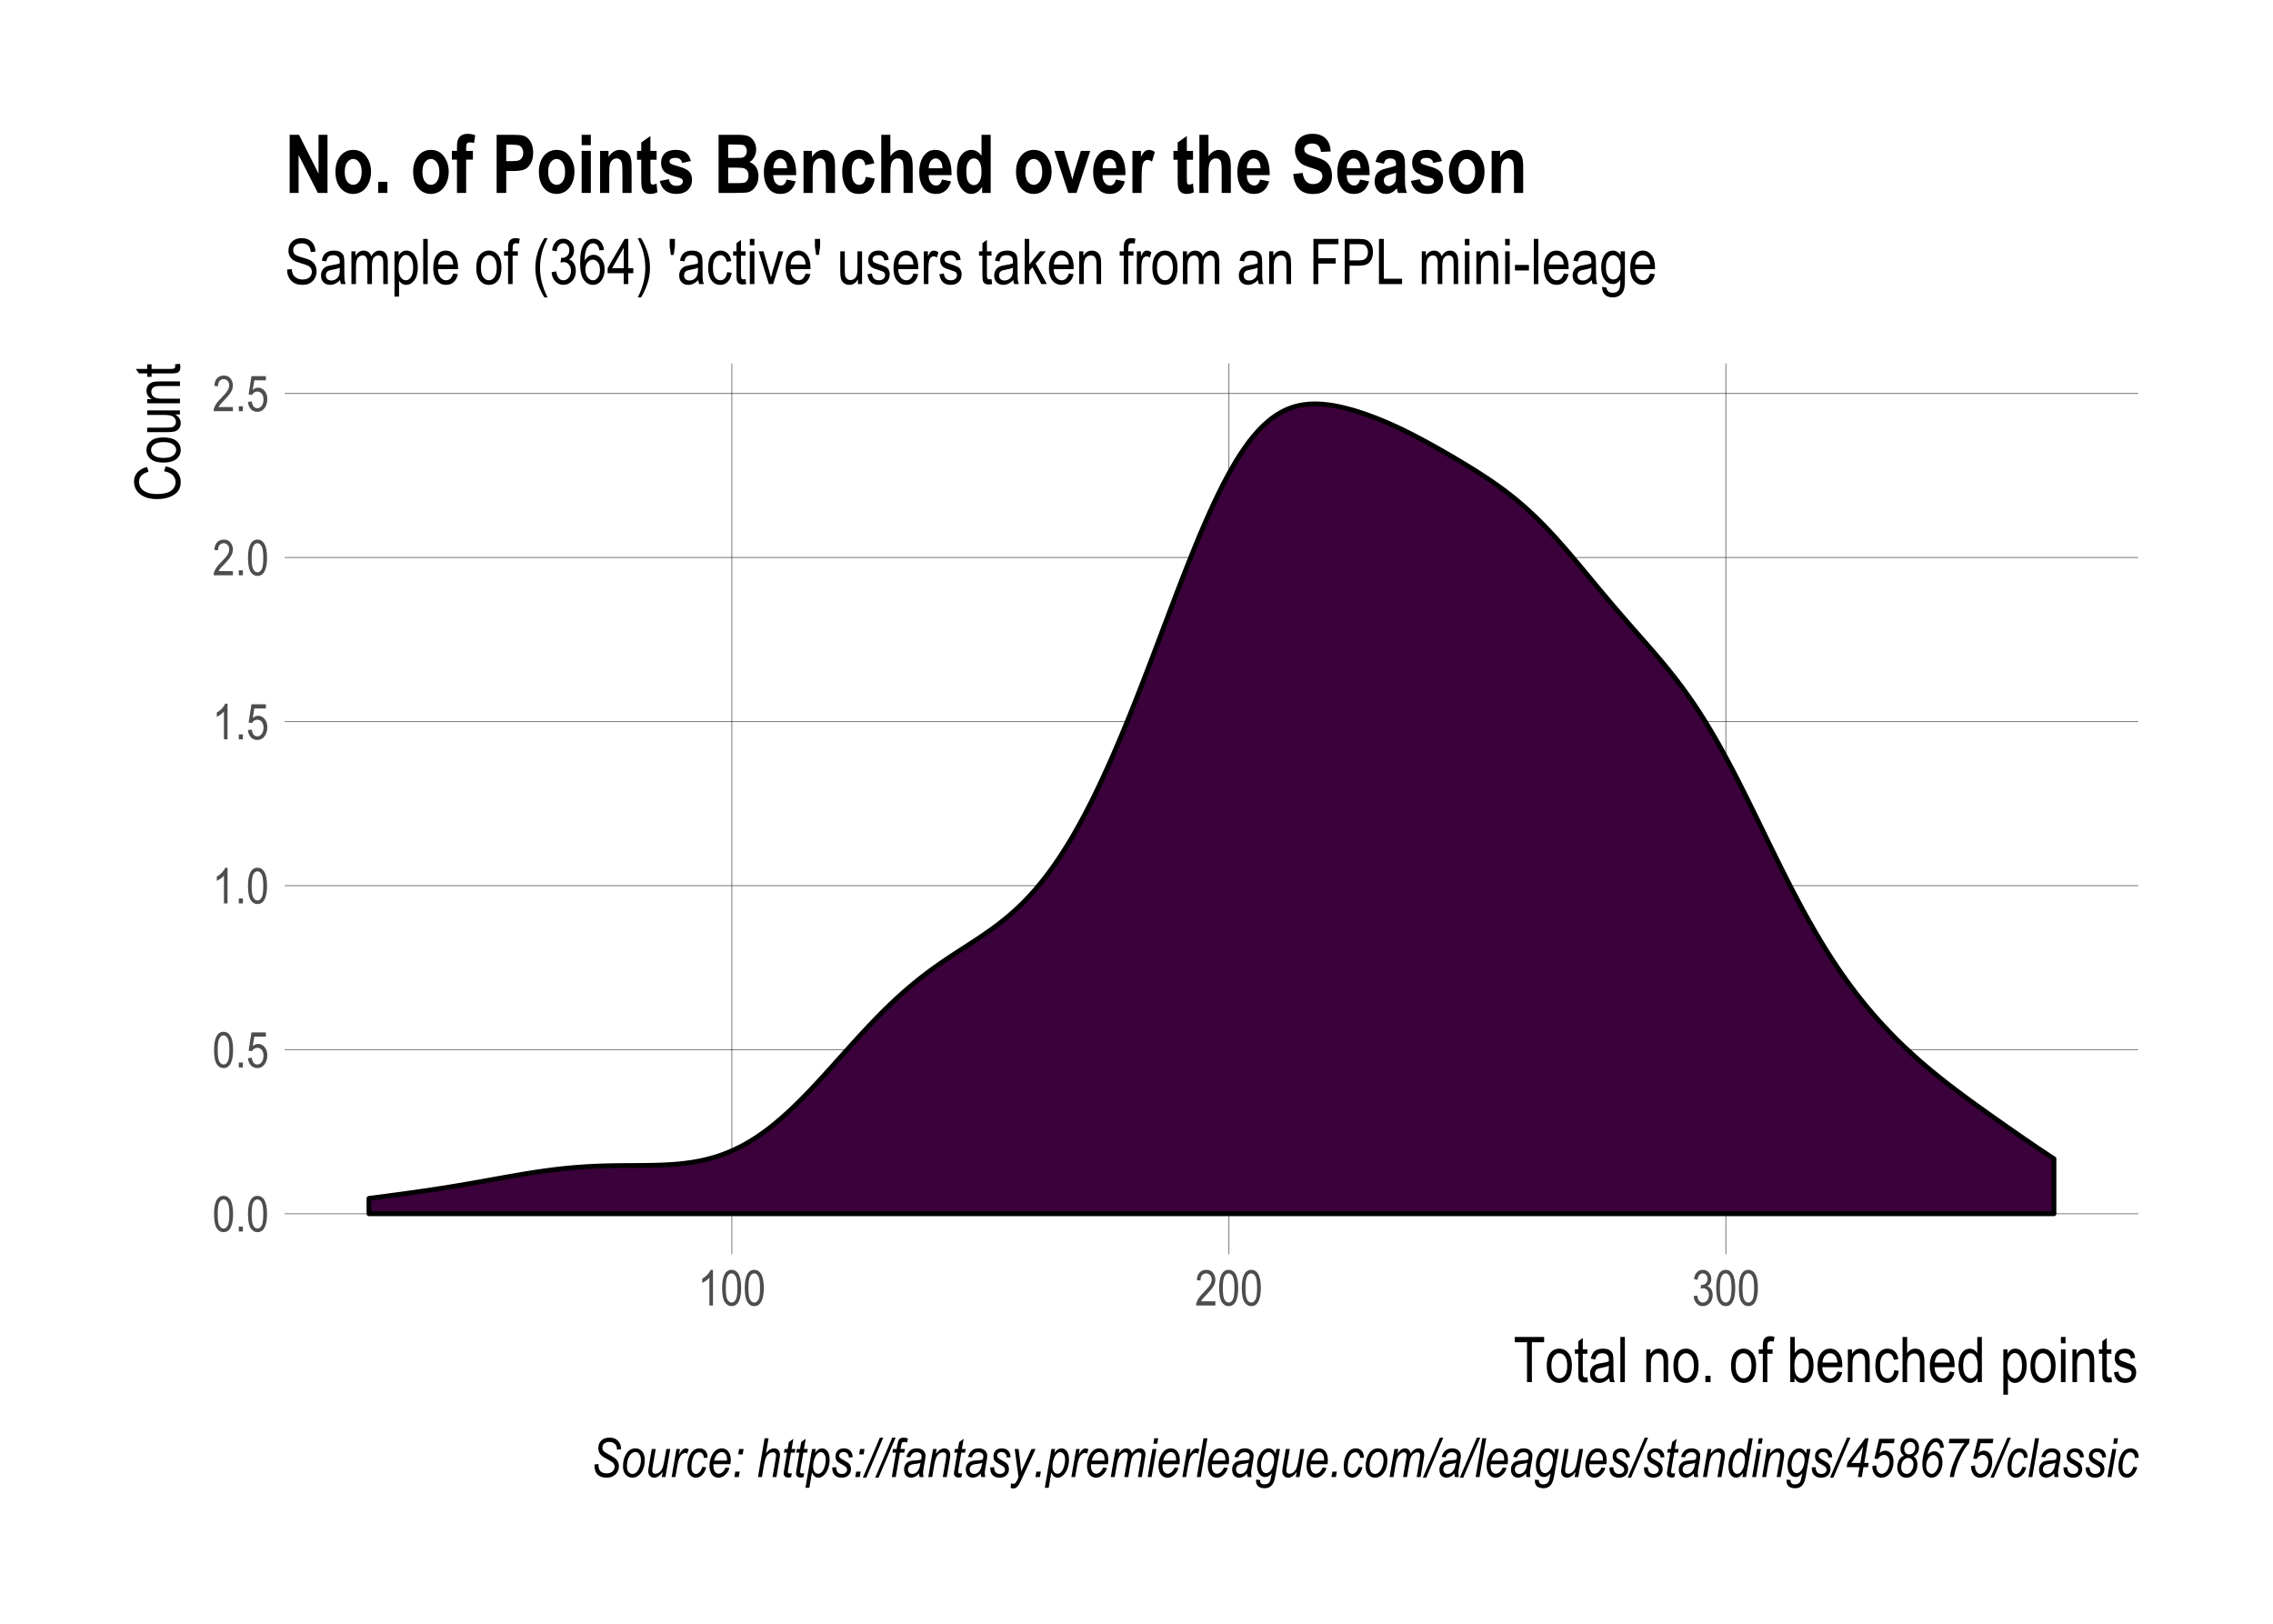 <?xml version="1.0" encoding="UTF-8"?>
<svg xmlns="http://www.w3.org/2000/svg" xmlns:xlink="http://www.w3.org/1999/xlink" width="504pt" height="360pt" viewBox="0 0 504 360" version="1.1">
<defs>
<g>
<symbol overflow="visible" id="glyph0-0">
<path style="stroke:none;" d="M 0.234 0 L 0.234 -6.875 L 2.328 -6.875 L 2.328 0 Z M 0.484 -0.281 L 2.078 -0.281 L 2.078 -6.641 L 0.484 -6.641 Z M 0.484 -0.281 "/>
</symbol>
<symbol overflow="visible" id="glyph0-1">
<path style="stroke:none;" d="M 0.359 -3.891 C 0.359 -5.203 0.535 -6.195 0.891 -6.875 C 1.242 -7.562 1.77 -7.906 2.469 -7.906 C 3.082 -7.906 3.566 -7.629 3.922 -7.078 C 4.359 -6.41 4.578 -5.348 4.578 -3.891 C 4.578 -2.566 4.395 -1.562 4.031 -0.875 C 3.676 -0.195 3.148 0.141 2.453 0.141 C 1.836 0.141 1.332 -0.16 0.938 -0.766 C 0.551 -1.367 0.359 -2.41 0.359 -3.891 Z M 1.172 -3.891 C 1.172 -2.609 1.289 -1.75 1.531 -1.312 C 1.781 -0.875 2.098 -0.656 2.484 -0.656 C 2.848 -0.656 3.148 -0.875 3.391 -1.312 C 3.629 -1.758 3.75 -2.617 3.75 -3.891 C 3.75 -5.172 3.625 -6.023 3.375 -6.453 C 3.133 -6.891 2.82 -7.109 2.438 -7.109 C 2.07 -7.109 1.77 -6.883 1.531 -6.438 C 1.289 -6 1.172 -5.148 1.172 -3.891 Z M 1.172 -3.891 "/>
</symbol>
<symbol overflow="visible" id="glyph0-2">
<path style="stroke:none;" d="M 0.828 0 L 0.828 -1.094 L 1.734 -1.094 L 1.734 0 Z M 0.828 0 "/>
</symbol>
<symbol overflow="visible" id="glyph0-3">
<path style="stroke:none;" d="M 0.359 -2.062 L 1.188 -2.156 C 1.258 -1.645 1.406 -1.266 1.625 -1.016 C 1.852 -0.773 2.117 -0.656 2.422 -0.656 C 2.797 -0.656 3.117 -0.828 3.391 -1.172 C 3.66 -1.523 3.797 -2 3.797 -2.594 C 3.797 -3.156 3.664 -3.586 3.406 -3.891 C 3.145 -4.203 2.816 -4.359 2.422 -4.359 C 2.18 -4.359 1.953 -4.289 1.734 -4.156 C 1.523 -4.031 1.363 -3.848 1.25 -3.609 L 0.5 -3.719 L 1.125 -7.766 L 4.328 -7.766 L 4.328 -6.844 L 1.766 -6.844 L 1.406 -4.734 C 1.789 -5.055 2.195 -5.219 2.625 -5.219 C 3.164 -5.219 3.633 -4.988 4.031 -4.531 C 4.438 -4.07 4.641 -3.453 4.641 -2.672 C 4.641 -1.898 4.438 -1.238 4.031 -0.688 C 3.633 -0.133 3.102 0.141 2.438 0.141 C 1.875 0.141 1.398 -0.051 1.016 -0.438 C 0.629 -0.832 0.41 -1.375 0.359 -2.062 Z M 0.359 -2.062 "/>
</symbol>
<symbol overflow="visible" id="glyph0-4">
<path style="stroke:none;" d="M 3.344 0 L 2.547 0 L 2.547 -6.156 C 2.367 -5.945 2.125 -5.727 1.812 -5.5 C 1.508 -5.281 1.227 -5.113 0.969 -5 L 0.969 -5.938 C 1.406 -6.188 1.789 -6.488 2.125 -6.844 C 2.457 -7.207 2.691 -7.562 2.828 -7.906 L 3.344 -7.906 Z M 3.344 0 "/>
</symbol>
<symbol overflow="visible" id="glyph0-5">
<path style="stroke:none;" d="M 4.531 -0.922 L 4.531 0 L 0.266 0 C 0.254 -0.375 0.367 -0.789 0.609 -1.25 C 0.848 -1.719 1.285 -2.27 1.922 -2.906 C 2.66 -3.645 3.145 -4.211 3.375 -4.609 C 3.602 -5.016 3.719 -5.395 3.719 -5.75 C 3.719 -6.145 3.598 -6.469 3.359 -6.719 C 3.129 -6.977 2.844 -7.109 2.5 -7.109 C 2.125 -7.109 1.816 -6.973 1.578 -6.703 C 1.348 -6.43 1.234 -6.039 1.234 -5.531 L 0.422 -5.625 C 0.473 -6.383 0.68 -6.953 1.047 -7.328 C 1.422 -7.711 1.914 -7.906 2.531 -7.906 C 3.188 -7.906 3.68 -7.68 4.016 -7.234 C 4.359 -6.797 4.531 -6.289 4.531 -5.719 C 4.531 -5.219 4.395 -4.738 4.125 -4.281 C 3.863 -3.82 3.363 -3.207 2.625 -2.438 C 2.145 -1.957 1.836 -1.629 1.703 -1.453 C 1.566 -1.273 1.457 -1.098 1.375 -0.922 Z M 4.531 -0.922 "/>
</symbol>
<symbol overflow="visible" id="glyph0-6">
<path style="stroke:none;" d="M 0.359 -2.078 L 1.156 -2.203 C 1.32 -1.172 1.738 -0.656 2.406 -0.656 C 2.77 -0.656 3.082 -0.805 3.344 -1.109 C 3.613 -1.422 3.75 -1.82 3.75 -2.312 C 3.75 -2.77 3.625 -3.133 3.375 -3.406 C 3.133 -3.688 2.836 -3.828 2.484 -3.828 C 2.336 -3.828 2.148 -3.797 1.922 -3.734 L 2.016 -4.578 L 2.141 -4.562 C 2.535 -4.562 2.852 -4.68 3.094 -4.922 C 3.332 -5.16 3.453 -5.484 3.453 -5.891 C 3.453 -6.254 3.348 -6.547 3.141 -6.766 C 2.941 -6.992 2.695 -7.109 2.406 -7.109 C 2.102 -7.109 1.848 -6.988 1.641 -6.75 C 1.43 -6.52 1.297 -6.164 1.234 -5.688 L 0.453 -5.859 C 0.547 -6.535 0.77 -7.047 1.125 -7.391 C 1.477 -7.734 1.898 -7.906 2.391 -7.906 C 2.922 -7.906 3.367 -7.711 3.734 -7.328 C 4.098 -6.941 4.281 -6.453 4.281 -5.859 C 4.281 -5.504 4.203 -5.188 4.047 -4.906 C 3.891 -4.633 3.672 -4.422 3.391 -4.266 C 3.648 -4.191 3.863 -4.07 4.031 -3.906 C 4.195 -3.738 4.332 -3.52 4.438 -3.25 C 4.539 -2.977 4.594 -2.672 4.594 -2.328 C 4.594 -1.598 4.379 -1.004 3.953 -0.547 C 3.523 -0.086 3.016 0.141 2.422 0.141 C 1.867 0.141 1.398 -0.055 1.016 -0.453 C 0.641 -0.859 0.422 -1.398 0.359 -2.078 Z M 0.359 -2.078 "/>
</symbol>
<symbol overflow="visible" id="glyph1-0">
<path style="stroke:none;" d="M 0.297 0 L 0.297 -8.75 L 2.953 -8.75 L 2.953 0 Z M 0.625 -0.359 L 2.641 -0.359 L 2.641 -8.453 L 0.625 -8.453 Z M 0.625 -0.359 "/>
</symbol>
<symbol overflow="visible" id="glyph1-1">
<path style="stroke:none;" d="M 3 0 L 3 -8.844 L 0.281 -8.844 L 0.281 -10.016 L 6.797 -10.016 L 6.797 -8.844 L 4.078 -8.844 L 4.078 0 Z M 3 0 "/>
</symbol>
<symbol overflow="visible" id="glyph1-2">
<path style="stroke:none;" d="M 0.359 -3.625 C 0.359 -4.883 0.617 -5.832 1.141 -6.469 C 1.672 -7.102 2.344 -7.422 3.156 -7.422 C 3.945 -7.422 4.609 -7.102 5.141 -6.469 C 5.672 -5.832 5.938 -4.91 5.938 -3.703 C 5.938 -2.398 5.676 -1.426 5.156 -0.781 C 4.633 -0.145 3.969 0.172 3.156 0.172 C 2.352 0.172 1.688 -0.145 1.156 -0.781 C 0.625 -1.426 0.359 -2.375 0.359 -3.625 Z M 1.391 -3.625 C 1.391 -2.688 1.562 -1.988 1.906 -1.531 C 2.25 -1.07 2.672 -0.844 3.172 -0.844 C 3.648 -0.844 4.055 -1.07 4.391 -1.531 C 4.734 -2 4.906 -2.695 4.906 -3.625 C 4.906 -4.562 4.734 -5.258 4.391 -5.719 C 4.055 -6.176 3.633 -6.406 3.125 -6.406 C 2.645 -6.406 2.234 -6.176 1.891 -5.719 C 1.555 -5.258 1.391 -4.562 1.391 -3.625 Z M 1.391 -3.625 "/>
</symbol>
<symbol overflow="visible" id="glyph1-3">
<path style="stroke:none;" d="M 2.984 -1.094 L 3.125 -0.016 C 2.844 0.055 2.594 0.094 2.375 0.094 C 2.02 0.094 1.734 0.023 1.516 -0.109 C 1.305 -0.254 1.16 -0.445 1.078 -0.688 C 1.004 -0.926 0.969 -1.406 0.969 -2.125 L 0.969 -6.297 L 0.219 -6.297 L 0.219 -7.266 L 0.969 -7.266 L 0.969 -9.062 L 1.969 -9.797 L 1.969 -7.266 L 2.984 -7.266 L 2.984 -6.297 L 1.969 -6.297 L 1.969 -2.062 C 1.969 -1.664 2 -1.41 2.062 -1.297 C 2.145 -1.129 2.305 -1.047 2.547 -1.047 C 2.66 -1.047 2.805 -1.062 2.984 -1.094 Z M 2.984 -1.094 "/>
</symbol>
<symbol overflow="visible" id="glyph1-4">
<path style="stroke:none;" d="M 4.625 -0.891 C 4.281 -0.547 3.926 -0.281 3.562 -0.094 C 3.195 0.082 2.82 0.172 2.438 0.172 C 1.812 0.172 1.312 -0.016 0.938 -0.391 C 0.57 -0.766 0.391 -1.27 0.391 -1.906 C 0.391 -2.32 0.477 -2.691 0.656 -3.016 C 0.832 -3.336 1.066 -3.586 1.359 -3.766 C 1.66 -3.953 2.117 -4.094 2.734 -4.188 C 3.555 -4.301 4.16 -4.441 4.547 -4.609 L 4.547 -4.922 C 4.547 -5.422 4.457 -5.77 4.281 -5.969 C 4.031 -6.258 3.645 -6.406 3.125 -6.406 C 2.656 -6.406 2.301 -6.305 2.062 -6.109 C 1.832 -5.922 1.664 -5.562 1.562 -5.031 L 0.562 -5.188 C 0.707 -5.969 0.992 -6.535 1.422 -6.891 C 1.859 -7.242 2.477 -7.422 3.281 -7.422 C 3.906 -7.422 4.395 -7.301 4.75 -7.062 C 5.102 -6.832 5.328 -6.547 5.422 -6.203 C 5.516 -5.859 5.562 -5.352 5.562 -4.688 L 5.562 -3.047 C 5.562 -1.891 5.582 -1.16 5.625 -0.859 C 5.664 -0.566 5.75 -0.281 5.875 0 L 4.828 0 C 4.723 -0.25 4.656 -0.547 4.625 -0.891 Z M 4.547 -3.641 C 4.172 -3.461 3.617 -3.305 2.891 -3.172 C 2.461 -3.098 2.164 -3.016 2 -2.922 C 1.832 -2.836 1.703 -2.707 1.609 -2.531 C 1.516 -2.363 1.469 -2.164 1.469 -1.938 C 1.469 -1.594 1.57 -1.316 1.781 -1.109 C 2 -0.898 2.301 -0.797 2.688 -0.797 C 3.039 -0.797 3.363 -0.891 3.656 -1.078 C 3.957 -1.266 4.18 -1.516 4.328 -1.828 C 4.473 -2.141 4.547 -2.594 4.547 -3.188 Z M 4.547 -3.641 "/>
</symbol>
<symbol overflow="visible" id="glyph1-5">
<path style="stroke:none;" d="M 0.719 0 L 0.719 -10.016 L 1.719 -10.016 L 1.719 0 Z M 0.719 0 "/>
</symbol>
<symbol overflow="visible" id="glyph1-6">
<path style="stroke:none;" d=""/>
</symbol>
<symbol overflow="visible" id="glyph1-7">
<path style="stroke:none;" d="M 0.734 0 L 0.734 -7.266 L 1.641 -7.266 L 1.641 -6.234 C 1.859 -6.629 2.125 -6.926 2.438 -7.125 C 2.758 -7.32 3.129 -7.422 3.547 -7.422 C 3.859 -7.422 4.148 -7.359 4.422 -7.234 C 4.691 -7.109 4.91 -6.941 5.078 -6.734 C 5.242 -6.535 5.367 -6.273 5.453 -5.953 C 5.535 -5.629 5.578 -5.133 5.578 -4.469 L 5.578 0 L 4.562 0 L 4.562 -4.422 C 4.562 -4.953 4.516 -5.336 4.422 -5.578 C 4.336 -5.828 4.195 -6.02 4 -6.156 C 3.812 -6.289 3.586 -6.359 3.328 -6.359 C 2.848 -6.359 2.461 -6.176 2.172 -5.812 C 1.891 -5.457 1.75 -4.844 1.75 -3.969 L 1.75 0 Z M 0.734 0 "/>
</symbol>
<symbol overflow="visible" id="glyph1-8">
<path style="stroke:none;" d="M 1.062 0 L 1.062 -1.406 L 2.203 -1.406 L 2.203 0 Z M 1.062 0 "/>
</symbol>
<symbol overflow="visible" id="glyph1-9">
<path style="stroke:none;" d="M 1.031 0 L 1.031 -6.297 L 0.125 -6.297 L 0.125 -7.266 L 1.031 -7.266 L 1.031 -8.031 C 1.031 -8.602 1.086 -9.031 1.203 -9.312 C 1.316 -9.594 1.492 -9.805 1.734 -9.953 C 1.984 -10.109 2.297 -10.188 2.672 -10.188 C 2.953 -10.188 3.266 -10.145 3.609 -10.062 L 3.453 -9 C 3.242 -9.039 3.047 -9.062 2.859 -9.062 C 2.555 -9.062 2.344 -8.984 2.219 -8.828 C 2.094 -8.672 2.031 -8.375 2.031 -7.938 L 2.031 -7.266 L 3.188 -7.266 L 3.188 -6.297 L 2.031 -6.297 L 2.031 0 Z M 1.031 0 "/>
</symbol>
<symbol overflow="visible" id="glyph1-10">
<path style="stroke:none;" d="M 1.672 0 L 0.734 0 L 0.734 -10.016 L 1.734 -10.016 L 1.734 -6.453 C 1.953 -6.773 2.195 -7.016 2.469 -7.172 C 2.738 -7.336 3.039 -7.422 3.375 -7.422 C 3.832 -7.422 4.25 -7.281 4.625 -7 C 5.008 -6.727 5.316 -6.305 5.547 -5.734 C 5.773 -5.172 5.891 -4.488 5.891 -3.688 C 5.891 -2.457 5.629 -1.504 5.109 -0.828 C 4.598 -0.16 4 0.172 3.312 0.172 C 2.969 0.172 2.656 0.082 2.375 -0.094 C 2.102 -0.281 1.867 -0.551 1.672 -0.906 Z M 1.656 -3.688 C 1.656 -2.938 1.723 -2.375 1.859 -2 C 1.992 -1.625 2.188 -1.336 2.438 -1.141 C 2.688 -0.941 2.969 -0.844 3.281 -0.844 C 3.688 -0.844 4.051 -1.078 4.375 -1.547 C 4.695 -2.016 4.859 -2.711 4.859 -3.641 C 4.859 -4.598 4.703 -5.297 4.391 -5.734 C 4.086 -6.18 3.707 -6.406 3.25 -6.406 C 2.832 -6.406 2.461 -6.172 2.141 -5.703 C 1.816 -5.242 1.656 -4.57 1.656 -3.688 Z M 1.656 -3.688 "/>
</symbol>
<symbol overflow="visible" id="glyph1-11">
<path style="stroke:none;" d="M 4.812 -2.344 L 5.859 -2.188 C 5.68 -1.406 5.363 -0.816 4.906 -0.422 C 4.457 -0.023 3.898 0.172 3.234 0.172 C 2.391 0.172 1.703 -0.145 1.172 -0.781 C 0.648 -1.426 0.391 -2.352 0.391 -3.562 C 0.391 -4.82 0.648 -5.781 1.172 -6.438 C 1.703 -7.094 2.375 -7.422 3.188 -7.422 C 3.957 -7.422 4.598 -7.098 5.109 -6.453 C 5.629 -5.805 5.891 -4.867 5.891 -3.641 L 5.875 -3.312 L 1.438 -3.312 C 1.477 -2.5 1.664 -1.883 2 -1.469 C 2.344 -1.051 2.754 -0.844 3.234 -0.844 C 3.992 -0.844 4.52 -1.344 4.812 -2.344 Z M 1.5 -4.328 L 4.812 -4.328 C 4.77 -4.953 4.641 -5.422 4.422 -5.734 C 4.098 -6.18 3.68 -6.406 3.172 -6.406 C 2.723 -6.406 2.336 -6.219 2.016 -5.844 C 1.703 -5.469 1.531 -4.961 1.5 -4.328 Z M 1.5 -4.328 "/>
</symbol>
<symbol overflow="visible" id="glyph1-12">
<path style="stroke:none;" d="M 4.641 -2.656 L 5.641 -2.5 C 5.523 -1.633 5.238 -0.973 4.781 -0.516 C 4.32 -0.055 3.77 0.172 3.125 0.172 C 2.344 0.172 1.695 -0.145 1.188 -0.781 C 0.688 -1.426 0.438 -2.379 0.438 -3.641 C 0.438 -4.898 0.691 -5.844 1.203 -6.469 C 1.711 -7.102 2.367 -7.422 3.172 -7.422 C 3.785 -7.422 4.301 -7.227 4.719 -6.844 C 5.145 -6.469 5.414 -5.895 5.531 -5.125 L 4.547 -4.938 C 4.453 -5.438 4.285 -5.805 4.047 -6.047 C 3.816 -6.285 3.535 -6.406 3.203 -6.406 C 2.703 -6.406 2.289 -6.188 1.969 -5.75 C 1.645 -5.312 1.484 -4.613 1.484 -3.656 C 1.484 -2.664 1.633 -1.945 1.938 -1.5 C 2.25 -1.062 2.648 -0.844 3.141 -0.844 C 3.523 -0.844 3.852 -0.988 4.125 -1.281 C 4.395 -1.582 4.566 -2.039 4.641 -2.656 Z M 4.641 -2.656 "/>
</symbol>
<symbol overflow="visible" id="glyph1-13">
<path style="stroke:none;" d="M 0.734 0 L 0.734 -10.016 L 1.75 -10.016 L 1.75 -6.422 C 1.977 -6.754 2.242 -7.004 2.547 -7.172 C 2.848 -7.336 3.176 -7.422 3.531 -7.422 C 4.164 -7.422 4.664 -7.219 5.031 -6.812 C 5.395 -6.414 5.578 -5.676 5.578 -4.594 L 5.578 0 L 4.578 0 L 4.578 -4.594 C 4.578 -5.227 4.461 -5.68 4.234 -5.953 C 4.016 -6.223 3.711 -6.359 3.328 -6.359 C 2.891 -6.359 2.516 -6.18 2.203 -5.828 C 1.898 -5.484 1.75 -4.863 1.75 -3.969 L 1.75 0 Z M 0.734 0 "/>
</symbol>
<symbol overflow="visible" id="glyph1-14">
<path style="stroke:none;" d="M 4.594 0 L 4.594 -0.922 C 4.414 -0.566 4.18 -0.297 3.891 -0.109 C 3.609 0.078 3.301 0.172 2.969 0.172 C 2.27 0.172 1.66 -0.16 1.141 -0.828 C 0.629 -1.492 0.375 -2.426 0.375 -3.625 C 0.375 -4.457 0.488 -5.16 0.719 -5.734 C 0.945 -6.305 1.25 -6.727 1.625 -7 C 2.008 -7.281 2.438 -7.422 2.906 -7.422 C 3.227 -7.422 3.531 -7.332 3.812 -7.156 C 4.102 -6.977 4.344 -6.734 4.531 -6.422 L 4.531 -10.016 L 5.547 -10.016 L 5.547 0 Z M 1.406 -3.625 C 1.406 -2.688 1.566 -1.988 1.891 -1.531 C 2.223 -1.07 2.602 -0.844 3.031 -0.844 C 3.457 -0.844 3.828 -1.062 4.141 -1.5 C 4.461 -1.938 4.625 -2.598 4.625 -3.484 C 4.625 -4.504 4.461 -5.242 4.141 -5.703 C 3.828 -6.172 3.43 -6.406 2.953 -6.406 C 2.535 -6.406 2.172 -6.18 1.859 -5.734 C 1.555 -5.285 1.406 -4.582 1.406 -3.625 Z M 1.406 -3.625 "/>
</symbol>
<symbol overflow="visible" id="glyph1-15">
<path style="stroke:none;" d="M 0.734 2.781 L 0.734 -7.266 L 1.656 -7.266 L 1.656 -6.312 C 1.883 -6.707 2.141 -6.988 2.422 -7.156 C 2.703 -7.332 3.02 -7.422 3.375 -7.422 C 3.844 -7.422 4.266 -7.281 4.641 -7 C 5.023 -6.727 5.332 -6.305 5.562 -5.734 C 5.789 -5.172 5.906 -4.488 5.906 -3.688 C 5.906 -2.457 5.645 -1.504 5.125 -0.828 C 4.613 -0.16 4.008 0.172 3.312 0.172 C 3 0.172 2.707 0.094 2.438 -0.062 C 2.164 -0.227 1.938 -0.457 1.75 -0.75 L 1.75 2.781 Z M 1.641 -3.594 C 1.641 -2.656 1.797 -1.961 2.109 -1.516 C 2.43 -1.066 2.816 -0.844 3.266 -0.844 C 3.691 -0.844 4.066 -1.07 4.391 -1.531 C 4.711 -2 4.875 -2.711 4.875 -3.672 C 4.875 -4.617 4.719 -5.316 4.406 -5.766 C 4.094 -6.223 3.707 -6.453 3.25 -6.453 C 2.844 -6.453 2.473 -6.207 2.141 -5.719 C 1.805 -5.227 1.641 -4.52 1.641 -3.594 Z M 1.641 -3.594 "/>
</symbol>
<symbol overflow="visible" id="glyph1-16">
<path style="stroke:none;" d="M 0.734 -8.609 L 0.734 -10.016 L 1.75 -10.016 L 1.75 -8.609 Z M 0.734 0 L 0.734 -7.266 L 1.75 -7.266 L 1.75 0 Z M 0.734 0 "/>
</symbol>
<symbol overflow="visible" id="glyph1-17">
<path style="stroke:none;" d="M 0.359 -2.172 L 1.359 -2.359 C 1.41 -1.848 1.566 -1.469 1.828 -1.219 C 2.098 -0.969 2.453 -0.844 2.891 -0.844 C 3.328 -0.844 3.664 -0.953 3.906 -1.172 C 4.145 -1.391 4.266 -1.664 4.266 -2 C 4.266 -2.281 4.16 -2.504 3.953 -2.672 C 3.816 -2.773 3.477 -2.91 2.938 -3.078 C 2.145 -3.316 1.617 -3.52 1.359 -3.688 C 1.098 -3.852 0.895 -4.078 0.75 -4.359 C 0.602 -4.648 0.531 -4.973 0.531 -5.328 C 0.531 -5.953 0.727 -6.457 1.125 -6.844 C 1.52 -7.227 2.066 -7.422 2.766 -7.422 C 3.211 -7.422 3.602 -7.344 3.938 -7.188 C 4.27 -7.031 4.523 -6.816 4.703 -6.547 C 4.879 -6.273 5.004 -5.891 5.078 -5.391 L 4.094 -5.219 C 4 -6.008 3.566 -6.406 2.797 -6.406 C 2.359 -6.406 2.031 -6.316 1.812 -6.141 C 1.602 -5.973 1.5 -5.75 1.5 -5.469 C 1.5 -5.207 1.602 -5 1.812 -4.844 C 1.926 -4.75 2.289 -4.602 2.906 -4.406 C 3.738 -4.133 4.273 -3.922 4.516 -3.766 C 4.766 -3.609 4.957 -3.395 5.094 -3.125 C 5.227 -2.852 5.297 -2.531 5.297 -2.156 C 5.297 -1.457 5.078 -0.895 4.641 -0.469 C 4.203 -0.039 3.602 0.172 2.844 0.172 C 1.414 0.172 0.586 -0.609 0.359 -2.172 Z M 0.359 -2.172 "/>
</symbol>
<symbol overflow="visible" id="glyph1-18">
<path style="stroke:none;" d="M 0.516 -3.219 L 1.547 -3.328 C 1.598 -2.773 1.719 -2.344 1.906 -2.031 C 2.102 -1.727 2.379 -1.484 2.734 -1.297 C 3.098 -1.109 3.508 -1.016 3.969 -1.016 C 4.613 -1.016 5.113 -1.172 5.469 -1.484 C 5.832 -1.805 6.016 -2.223 6.016 -2.734 C 6.016 -3.023 5.945 -3.281 5.812 -3.5 C 5.688 -3.719 5.488 -3.898 5.219 -4.047 C 4.957 -4.191 4.395 -4.391 3.531 -4.641 C 2.75 -4.867 2.191 -5.098 1.859 -5.328 C 1.535 -5.566 1.281 -5.863 1.094 -6.219 C 0.914 -6.57 0.828 -6.977 0.828 -7.438 C 0.828 -8.238 1.086 -8.895 1.609 -9.406 C 2.141 -9.926 2.848 -10.188 3.734 -10.188 C 4.348 -10.188 4.883 -10.066 5.344 -9.828 C 5.801 -9.586 6.156 -9.238 6.406 -8.781 C 6.656 -8.332 6.789 -7.805 6.812 -7.203 L 5.766 -7.109 C 5.711 -7.754 5.52 -8.234 5.188 -8.547 C 4.852 -8.867 4.383 -9.031 3.781 -9.031 C 3.156 -9.031 2.68 -8.891 2.359 -8.609 C 2.035 -8.336 1.875 -7.984 1.875 -7.547 C 1.875 -7.141 1.992 -6.82 2.234 -6.594 C 2.473 -6.375 3.004 -6.148 3.828 -5.922 C 4.641 -5.691 5.211 -5.5 5.547 -5.344 C 6.047 -5.082 6.422 -4.742 6.672 -4.328 C 6.93 -3.91 7.062 -3.414 7.062 -2.844 C 7.062 -2.258 6.926 -1.734 6.656 -1.266 C 6.383 -0.797 6.02 -0.438 5.562 -0.188 C 5.102 0.051 4.547 0.172 3.891 0.172 C 2.867 0.172 2.055 -0.129 1.453 -0.734 C 0.848 -1.348 0.535 -2.176 0.516 -3.219 Z M 0.516 -3.219 "/>
</symbol>
<symbol overflow="visible" id="glyph1-19">
<path style="stroke:none;" d="M 0.75 0 L 0.75 -7.266 L 1.656 -7.266 L 1.656 -6.234 C 1.852 -6.617 2.109 -6.91 2.422 -7.109 C 2.742 -7.316 3.086 -7.422 3.453 -7.422 C 3.879 -7.422 4.234 -7.312 4.516 -7.094 C 4.805 -6.883 5.016 -6.57 5.141 -6.156 C 5.379 -6.57 5.648 -6.883 5.953 -7.094 C 6.266 -7.312 6.609 -7.422 6.984 -7.422 C 7.547 -7.422 7.988 -7.227 8.312 -6.844 C 8.645 -6.457 8.812 -5.836 8.812 -4.984 L 8.812 0 L 7.812 0 L 7.812 -4.578 C 7.812 -5.098 7.773 -5.461 7.703 -5.672 C 7.629 -5.891 7.504 -6.055 7.328 -6.172 C 7.16 -6.297 6.973 -6.359 6.766 -6.359 C 6.336 -6.359 5.984 -6.188 5.703 -5.844 C 5.43 -5.5 5.297 -4.957 5.297 -4.219 L 5.297 0 L 4.281 0 L 4.281 -4.719 C 4.281 -5.32 4.188 -5.742 4 -5.984 C 3.82 -6.234 3.57 -6.359 3.25 -6.359 C 2.789 -6.359 2.426 -6.172 2.156 -5.797 C 1.883 -5.43 1.75 -4.754 1.75 -3.766 L 1.75 0 Z M 0.75 0 "/>
</symbol>
<symbol overflow="visible" id="glyph1-20">
<path style="stroke:none;" d="M 2.688 2.953 C 2.176 2.16 1.711 1.191 1.297 0.047 C 0.891 -1.098 0.688 -2.328 0.688 -3.641 C 0.688 -5.848 1.352 -8.031 2.688 -10.188 L 3.406 -10.188 C 2.895 -9.125 2.539 -8.297 2.344 -7.703 C 2.156 -7.109 2.004 -6.457 1.891 -5.75 C 1.773 -5.051 1.719 -4.344 1.719 -3.625 C 1.719 -1.438 2.281 0.754 3.406 2.953 Z M 2.688 2.953 "/>
</symbol>
<symbol overflow="visible" id="glyph1-21">
<path style="stroke:none;" d="M 0.469 -2.641 L 1.484 -2.812 C 1.691 -1.5 2.219 -0.844 3.062 -0.844 C 3.531 -0.844 3.93 -1.035 4.266 -1.422 C 4.598 -1.816 4.766 -2.32 4.766 -2.938 C 4.766 -3.52 4.609 -3.988 4.297 -4.344 C 3.992 -4.695 3.617 -4.875 3.172 -4.875 C 2.973 -4.875 2.734 -4.832 2.453 -4.75 L 2.578 -5.828 L 2.734 -5.812 C 3.223 -5.812 3.625 -5.961 3.938 -6.266 C 4.25 -6.578 4.406 -6.988 4.406 -7.5 C 4.406 -7.969 4.273 -8.344 4.016 -8.625 C 3.754 -8.906 3.438 -9.047 3.062 -9.047 C 2.676 -9.047 2.348 -8.895 2.078 -8.594 C 1.816 -8.301 1.648 -7.852 1.578 -7.25 L 0.562 -7.469 C 0.695 -8.32 0.984 -8.969 1.422 -9.406 C 1.867 -9.844 2.41 -10.062 3.047 -10.062 C 3.711 -10.062 4.273 -9.816 4.734 -9.328 C 5.203 -8.836 5.438 -8.219 5.438 -7.469 C 5.438 -7.008 5.336 -6.602 5.141 -6.25 C 4.941 -5.906 4.664 -5.629 4.312 -5.422 C 4.645 -5.336 4.914 -5.188 5.125 -4.969 C 5.344 -4.758 5.516 -4.477 5.641 -4.125 C 5.773 -3.781 5.844 -3.391 5.844 -2.953 C 5.844 -2.035 5.57 -1.285 5.031 -0.703 C 4.488 -0.117 3.836 0.172 3.078 0.172 C 2.379 0.172 1.785 -0.082 1.297 -0.594 C 0.805 -1.102 0.531 -1.785 0.469 -2.641 Z M 0.469 -2.641 "/>
</symbol>
<symbol overflow="visible" id="glyph1-22">
<path style="stroke:none;" d="M 5.688 -7.562 L 4.688 -7.469 C 4.594 -7.988 4.453 -8.359 4.266 -8.578 C 3.992 -8.891 3.672 -9.047 3.297 -9.047 C 2.703 -9.047 2.227 -8.68 1.875 -7.953 C 1.57 -7.328 1.422 -6.398 1.422 -5.172 C 1.648 -5.609 1.938 -5.938 2.281 -6.156 C 2.633 -6.383 3.008 -6.5 3.406 -6.5 C 4.051 -6.5 4.617 -6.203 5.109 -5.609 C 5.598 -5.023 5.844 -4.238 5.844 -3.25 C 5.844 -2.582 5.719 -1.973 5.469 -1.422 C 5.227 -0.879 4.914 -0.477 4.531 -0.219 C 4.145 0.039 3.723 0.172 3.266 0.172 C 2.441 0.172 1.758 -0.203 1.219 -0.953 C 0.676 -1.703 0.406 -2.945 0.406 -4.688 C 0.406 -6.625 0.68 -8.004 1.234 -8.828 C 1.785 -9.648 2.492 -10.062 3.359 -10.062 C 3.984 -10.062 4.504 -9.848 4.922 -9.422 C 5.348 -8.992 5.602 -8.375 5.688 -7.562 Z M 1.578 -3.25 C 1.578 -2.52 1.742 -1.938 2.078 -1.5 C 2.422 -1.062 2.82 -0.844 3.281 -0.844 C 3.676 -0.844 4.031 -1.047 4.344 -1.453 C 4.656 -1.867 4.812 -2.441 4.812 -3.172 C 4.812 -3.879 4.656 -4.43 4.344 -4.828 C 4.031 -5.223 3.648 -5.422 3.203 -5.422 C 2.766 -5.422 2.383 -5.223 2.062 -4.828 C 1.738 -4.441 1.578 -3.914 1.578 -3.25 Z M 1.578 -3.25 "/>
</symbol>
<symbol overflow="visible" id="glyph1-23">
<path style="stroke:none;" d="M 3.688 0 L 3.688 -2.406 L 0.125 -2.406 L 0.125 -3.531 L 3.891 -10.016 L 4.703 -10.016 L 4.703 -3.531 L 5.812 -3.531 L 5.812 -2.406 L 4.703 -2.406 L 4.703 0 Z M 3.688 -3.531 L 3.688 -8.047 L 1.125 -3.531 Z M 3.688 -3.531 "/>
</symbol>
<symbol overflow="visible" id="glyph1-24">
<path style="stroke:none;" d="M 1.141 2.953 L 0.422 2.953 C 1.535 0.754 2.094 -1.438 2.094 -3.625 C 2.094 -4.344 2.035 -5.051 1.922 -5.75 C 1.805 -6.457 1.656 -7.109 1.469 -7.703 C 1.281 -8.297 0.93 -9.125 0.422 -10.188 L 1.141 -10.188 C 2.461 -8.031 3.125 -5.848 3.125 -3.641 C 3.125 -2.367 2.926 -1.16 2.531 -0.016 C 2.133 1.129 1.672 2.117 1.141 2.953 Z M 1.141 2.953 "/>
</symbol>
<symbol overflow="visible" id="glyph1-25">
<path style="stroke:none;" d="M 0.75 -6.469 L 0.484 -8.344 L 0.484 -10.016 L 1.641 -10.016 L 1.641 -8.344 L 1.375 -6.469 Z M 0.75 -6.469 "/>
</symbol>
<symbol overflow="visible" id="glyph1-26">
<path style="stroke:none;" d="M 2.406 0 L 0.141 -7.266 L 1.203 -7.266 L 2.484 -2.906 C 2.629 -2.414 2.758 -1.93 2.875 -1.453 C 2.957 -1.836 3.078 -2.297 3.234 -2.828 L 4.562 -7.266 L 5.609 -7.266 L 3.344 0 Z M 2.406 0 "/>
</symbol>
<symbol overflow="visible" id="glyph1-27">
<path style="stroke:none;" d="M 4.641 0 L 4.641 -1.062 C 4.41 -0.656 4.133 -0.348 3.812 -0.141 C 3.5 0.066 3.145 0.172 2.75 0.172 C 2.281 0.172 1.879 0.047 1.547 -0.203 C 1.211 -0.461 0.988 -0.785 0.875 -1.172 C 0.77 -1.555 0.719 -2.086 0.719 -2.766 L 0.719 -7.266 L 1.719 -7.266 L 1.719 -3.234 C 1.719 -2.484 1.754 -1.984 1.828 -1.734 C 1.91 -1.484 2.051 -1.281 2.25 -1.125 C 2.457 -0.969 2.691 -0.891 2.953 -0.891 C 3.43 -0.891 3.828 -1.086 4.141 -1.484 C 4.398 -1.828 4.531 -2.457 4.531 -3.375 L 4.531 -7.266 L 5.547 -7.266 L 5.547 0 Z M 4.641 0 "/>
</symbol>
<symbol overflow="visible" id="glyph1-28">
<path style="stroke:none;" d="M 0.734 0 L 0.734 -7.266 L 1.641 -7.266 L 1.641 -6.156 C 1.879 -6.664 2.094 -7.004 2.281 -7.172 C 2.477 -7.336 2.695 -7.422 2.938 -7.422 C 3.281 -7.422 3.625 -7.289 3.969 -7.031 L 3.625 -5.891 C 3.375 -6.066 3.133 -6.156 2.906 -6.156 C 2.688 -6.156 2.488 -6.078 2.312 -5.922 C 2.133 -5.773 2.008 -5.566 1.938 -5.297 C 1.812 -4.828 1.75 -4.328 1.75 -3.797 L 1.75 0 Z M 0.734 0 "/>
</symbol>
<symbol overflow="visible" id="glyph1-29">
<path style="stroke:none;" d="M 0.766 0 L 0.766 -10.016 L 1.766 -10.016 L 1.766 -4.312 L 4.156 -7.266 L 5.469 -7.266 L 3.188 -4.562 L 5.688 0 L 4.453 0 L 2.484 -3.719 L 1.766 -2.875 L 1.766 0 Z M 0.766 0 "/>
</symbol>
<symbol overflow="visible" id="glyph1-30">
<path style="stroke:none;" d="M 0.969 0 L 0.969 -10.016 L 6.516 -10.016 L 6.516 -8.844 L 2.047 -8.844 L 2.047 -5.734 L 5.906 -5.734 L 5.906 -4.547 L 2.047 -4.547 L 2.047 0 Z M 0.969 0 "/>
</symbol>
<symbol overflow="visible" id="glyph1-31">
<path style="stroke:none;" d="M 0.891 0 L 0.891 -10.016 L 3.984 -10.016 C 4.711 -10.016 5.25 -9.953 5.594 -9.828 C 6.07 -9.66 6.453 -9.336 6.734 -8.859 C 7.016 -8.391 7.156 -7.816 7.156 -7.141 C 7.156 -6.234 6.926 -5.492 6.469 -4.922 C 6.008 -4.359 5.211 -4.078 4.078 -4.078 L 1.969 -4.078 L 1.969 0 Z M 1.969 -5.25 L 4.109 -5.25 C 4.773 -5.25 5.258 -5.398 5.562 -5.703 C 5.875 -6.016 6.031 -6.473 6.031 -7.078 C 6.031 -7.473 5.953 -7.812 5.797 -8.094 C 5.648 -8.383 5.469 -8.582 5.25 -8.688 C 5.031 -8.789 4.641 -8.844 4.078 -8.844 L 1.969 -8.844 Z M 1.969 -5.25 "/>
</symbol>
<symbol overflow="visible" id="glyph1-32">
<path style="stroke:none;" d="M 0.828 0 L 0.828 -10.016 L 1.906 -10.016 L 1.906 -1.188 L 5.953 -1.188 L 5.953 0 Z M 0.828 0 "/>
</symbol>
<symbol overflow="visible" id="glyph1-33">
<path style="stroke:none;" d="M 0.359 -3.016 L 0.359 -4.25 L 3.453 -4.25 L 3.453 -3.016 Z M 0.359 -3.016 "/>
</symbol>
<symbol overflow="visible" id="glyph1-34">
<path style="stroke:none;" d="M 0.547 0.609 L 1.531 0.781 C 1.57 1.164 1.707 1.453 1.938 1.641 C 2.164 1.828 2.484 1.922 2.891 1.922 C 3.336 1.922 3.691 1.816 3.953 1.609 C 4.211 1.398 4.391 1.082 4.484 0.656 C 4.547 0.406 4.578 -0.129 4.578 -0.953 C 4.359 -0.641 4.109 -0.398 3.828 -0.234 C 3.555 -0.078 3.254 0 2.922 0 C 2.211 0 1.625 -0.301 1.156 -0.906 C 0.613 -1.594 0.344 -2.52 0.344 -3.688 C 0.344 -4.469 0.461 -5.148 0.703 -5.734 C 0.941 -6.316 1.254 -6.742 1.641 -7.016 C 2.023 -7.285 2.457 -7.422 2.938 -7.422 C 3.281 -7.422 3.598 -7.332 3.891 -7.156 C 4.18 -6.988 4.438 -6.734 4.656 -6.391 L 4.656 -7.266 L 5.594 -7.266 L 5.594 -0.984 C 5.594 0.129 5.5 0.926 5.312 1.406 C 5.133 1.883 4.836 2.258 4.422 2.531 C 4.004 2.812 3.504 2.953 2.922 2.953 C 2.148 2.953 1.555 2.742 1.141 2.328 C 0.734 1.91 0.535 1.336 0.547 0.609 Z M 1.391 -3.766 C 1.391 -2.805 1.547 -2.109 1.859 -1.672 C 2.172 -1.234 2.555 -1.016 3.016 -1.016 C 3.473 -1.016 3.859 -1.227 4.172 -1.656 C 4.492 -2.082 4.656 -2.766 4.656 -3.703 C 4.656 -4.617 4.488 -5.297 4.156 -5.734 C 3.832 -6.18 3.438 -6.406 2.969 -6.406 C 2.551 -6.406 2.18 -6.18 1.859 -5.734 C 1.547 -5.297 1.391 -4.641 1.391 -3.766 Z M 1.391 -3.766 "/>
</symbol>
<symbol overflow="visible" id="glyph2-0">
<path style="stroke:none;" d="M 0 -0.297 L -8.75 -0.297 L -8.75 -2.953 L 0 -2.953 Z M -0.359 -0.625 L -0.359 -2.641 L -8.453 -2.641 L -8.453 -0.625 Z M -0.359 -0.625 "/>
</symbol>
<symbol overflow="visible" id="glyph2-1">
<path style="stroke:none;" d="M -3.516 -6.719 L -3.172 -7.812 C -2.047 -7.57 -1.207 -7.148 -0.656 -6.547 C -0.102 -5.941 0.172 -5.207 0.172 -4.344 C 0.172 -3.582 -0.008 -2.93 -0.375 -2.391 C -0.75 -1.848 -1.348 -1.406 -2.172 -1.062 C -2.992 -0.719 -3.961 -0.547 -5.078 -0.547 C -6.18 -0.547 -7.113 -0.719 -7.875 -1.062 C -8.645 -1.406 -9.223 -1.867 -9.609 -2.453 C -9.992 -3.047 -10.188 -3.707 -10.188 -4.438 C -10.188 -5.227 -9.938 -5.906 -9.438 -6.469 C -8.945 -7.039 -8.227 -7.441 -7.281 -7.672 L -6.969 -6.609 C -8.363 -6.242 -9.062 -5.508 -9.062 -4.406 C -9.062 -3.863 -8.922 -3.391 -8.641 -2.984 C -8.359 -2.586 -7.922 -2.27 -7.328 -2.031 C -6.734 -1.789 -5.984 -1.672 -5.078 -1.672 C -3.703 -1.672 -2.672 -1.91 -1.984 -2.391 C -1.305 -2.879 -0.969 -3.523 -0.969 -4.328 C -0.969 -4.91 -1.176 -5.414 -1.594 -5.844 C -2.02 -6.281 -2.66 -6.57 -3.516 -6.719 Z M -3.516 -6.719 "/>
</symbol>
<symbol overflow="visible" id="glyph2-2">
<path style="stroke:none;" d="M -3.625 -0.359 C -4.883 -0.359 -5.832 -0.617 -6.469 -1.141 C -7.102 -1.672 -7.422 -2.344 -7.422 -3.156 C -7.422 -3.945 -7.102 -4.609 -6.469 -5.141 C -5.832 -5.672 -4.91 -5.938 -3.703 -5.938 C -2.398 -5.938 -1.426 -5.676 -0.781 -5.156 C -0.145 -4.633 0.172 -3.969 0.172 -3.156 C 0.172 -2.352 -0.145 -1.688 -0.781 -1.156 C -1.426 -0.625 -2.375 -0.359 -3.625 -0.359 Z M -3.625 -1.391 C -2.688 -1.391 -1.988 -1.562 -1.531 -1.906 C -1.07 -2.25 -0.844 -2.672 -0.844 -3.172 C -0.844 -3.648 -1.07 -4.055 -1.531 -4.391 C -2 -4.734 -2.695 -4.906 -3.625 -4.906 C -4.562 -4.906 -5.258 -4.734 -5.719 -4.391 C -6.176 -4.055 -6.406 -3.633 -6.406 -3.125 C -6.406 -2.645 -6.176 -2.234 -5.719 -1.891 C -5.258 -1.555 -4.562 -1.391 -3.625 -1.391 Z M -3.625 -1.391 "/>
</symbol>
<symbol overflow="visible" id="glyph2-3">
<path style="stroke:none;" d="M 0 -4.641 L -1.062 -4.641 C -0.656 -4.41 -0.348 -4.133 -0.141 -3.812 C 0.066 -3.5 0.172 -3.145 0.172 -2.75 C 0.172 -2.281 0.047 -1.879 -0.203 -1.547 C -0.461 -1.211 -0.785 -0.988 -1.172 -0.875 C -1.555 -0.77 -2.086 -0.719 -2.766 -0.719 L -7.266 -0.719 L -7.266 -1.719 L -3.234 -1.719 C -2.484 -1.719 -1.984 -1.754 -1.734 -1.828 C -1.484 -1.91 -1.281 -2.051 -1.125 -2.25 C -0.969 -2.457 -0.891 -2.691 -0.891 -2.953 C -0.891 -3.43 -1.086 -3.828 -1.484 -4.141 C -1.828 -4.398 -2.457 -4.531 -3.375 -4.531 L -7.266 -4.531 L -7.266 -5.547 L 0 -5.547 Z M 0 -4.641 "/>
</symbol>
<symbol overflow="visible" id="glyph2-4">
<path style="stroke:none;" d="M 0 -0.734 L -7.266 -0.734 L -7.266 -1.641 L -6.234 -1.641 C -6.629 -1.859 -6.926 -2.125 -7.125 -2.438 C -7.32 -2.758 -7.422 -3.129 -7.422 -3.547 C -7.422 -3.859 -7.359 -4.148 -7.234 -4.422 C -7.109 -4.691 -6.941 -4.91 -6.734 -5.078 C -6.535 -5.242 -6.273 -5.367 -5.953 -5.453 C -5.629 -5.535 -5.133 -5.578 -4.469 -5.578 L 0 -5.578 L 0 -4.562 L -4.422 -4.562 C -4.953 -4.562 -5.336 -4.516 -5.578 -4.422 C -5.828 -4.336 -6.02 -4.195 -6.156 -4 C -6.289 -3.812 -6.359 -3.586 -6.359 -3.328 C -6.359 -2.848 -6.176 -2.461 -5.812 -2.172 C -5.457 -1.891 -4.844 -1.75 -3.969 -1.75 L 0 -1.75 Z M 0 -0.734 "/>
</symbol>
<symbol overflow="visible" id="glyph2-5">
<path style="stroke:none;" d="M -1.094 -2.984 L -0.016 -3.125 C 0.055 -2.844 0.094 -2.594 0.094 -2.375 C 0.094 -2.02 0.023 -1.734 -0.109 -1.516 C -0.254 -1.305 -0.445 -1.16 -0.688 -1.078 C -0.926 -1.004 -1.406 -0.969 -2.125 -0.969 L -6.297 -0.969 L -6.297 -0.219 L -7.266 -0.219 L -7.266 -0.969 L -9.062 -0.969 L -9.797 -1.969 L -7.266 -1.969 L -7.266 -2.984 L -6.297 -2.984 L -6.297 -1.969 L -2.062 -1.969 C -1.664 -1.969 -1.41 -2 -1.297 -2.062 C -1.129 -2.145 -1.047 -2.305 -1.047 -2.547 C -1.047 -2.66 -1.062 -2.805 -1.094 -2.984 Z M -1.094 -2.984 "/>
</symbol>
<symbol overflow="visible" id="glyph3-0">
<path style="stroke:none;" d="M 0.391 0 L 0.391 -11.25 L 3.812 -11.25 L 3.812 0 Z M 0.797 -0.469 L 3.406 -0.469 L 3.406 -10.875 L 0.797 -10.875 Z M 0.797 -0.469 "/>
</symbol>
<symbol overflow="visible" id="glyph3-1">
<path style="stroke:none;" d="M 1.094 0 L 1.094 -12.891 L 3.172 -12.891 L 7.5 -4.281 L 7.5 -12.891 L 9.484 -12.891 L 9.484 0 L 7.344 0 L 3.078 -8.406 L 3.078 0 Z M 1.094 0 "/>
</symbol>
<symbol overflow="visible" id="glyph3-2">
<path style="stroke:none;" d="M 0.594 -4.797 C 0.594 -5.711 0.77 -6.547 1.125 -7.297 C 1.488 -8.047 1.961 -8.609 2.547 -8.984 C 3.141 -9.359 3.801 -9.547 4.531 -9.547 C 5.758 -9.547 6.723 -9.062 7.422 -8.094 C 8.129 -7.133 8.484 -6.008 8.484 -4.719 C 8.484 -3.758 8.301 -2.891 7.938 -2.109 C 7.57 -1.336 7.094 -0.754 6.5 -0.359 C 5.906 0.023 5.254 0.219 4.547 0.219 C 3.41 0.219 2.469 -0.211 1.719 -1.078 C 0.969 -1.953 0.594 -3.191 0.594 -4.797 Z M 2.656 -4.672 C 2.656 -3.723 2.836 -3.004 3.203 -2.516 C 3.578 -2.035 4.023 -1.797 4.547 -1.797 C 5.055 -1.797 5.492 -2.039 5.859 -2.531 C 6.223 -3.02 6.406 -3.738 6.406 -4.688 C 6.406 -5.613 6.219 -6.316 5.844 -6.797 C 5.477 -7.285 5.039 -7.531 4.531 -7.531 C 4.02 -7.531 3.578 -7.285 3.203 -6.797 C 2.836 -6.316 2.656 -5.609 2.656 -4.672 Z M 2.656 -4.672 "/>
</symbol>
<symbol overflow="visible" id="glyph3-3">
<path style="stroke:none;" d="M 1.062 0 L 1.062 -2.469 L 3.094 -2.469 L 3.094 0 Z M 1.062 0 "/>
</symbol>
<symbol overflow="visible" id="glyph3-4">
<path style="stroke:none;" d=""/>
</symbol>
<symbol overflow="visible" id="glyph3-5">
<path style="stroke:none;" d="M 0.172 -9.328 L 1.297 -9.328 L 1.297 -10.031 C 1.297 -10.883 1.375 -11.5 1.531 -11.875 C 1.695 -12.258 1.957 -12.562 2.312 -12.781 C 2.676 -13 3.125 -13.109 3.656 -13.109 C 4.227 -13.109 4.789 -13 5.344 -12.781 L 5.078 -11.062 C 4.754 -11.156 4.441 -11.203 4.141 -11.203 C 3.848 -11.203 3.641 -11.117 3.516 -10.953 C 3.391 -10.797 3.328 -10.477 3.328 -10 L 3.328 -9.328 L 4.828 -9.328 L 4.828 -7.391 L 3.328 -7.391 L 3.328 0 L 1.297 0 L 1.297 -7.391 L 0.172 -7.391 Z M 0.172 -9.328 "/>
</symbol>
<symbol overflow="visible" id="glyph3-6">
<path style="stroke:none;" d="M 1.078 0 L 1.078 -12.891 L 4.5 -12.891 C 5.781 -12.891 6.613 -12.828 7 -12.703 C 7.633 -12.504 8.156 -12.078 8.562 -11.422 C 8.969 -10.773 9.172 -9.938 9.172 -8.906 C 9.172 -7.977 8.992 -7.195 8.641 -6.562 C 8.285 -5.938 7.844 -5.492 7.312 -5.234 C 6.789 -4.984 5.883 -4.859 4.594 -4.859 L 3.203 -4.859 L 3.203 0 Z M 3.203 -10.703 L 3.203 -7.047 L 4.375 -7.047 C 5.164 -7.047 5.703 -7.102 5.984 -7.219 C 6.273 -7.332 6.508 -7.531 6.688 -7.812 C 6.875 -8.102 6.969 -8.461 6.969 -8.891 C 6.969 -9.316 6.875 -9.676 6.688 -9.969 C 6.5 -10.258 6.266 -10.453 5.984 -10.547 C 5.711 -10.648 5.129 -10.703 4.234 -10.703 Z M 3.203 -10.703 "/>
</symbol>
<symbol overflow="visible" id="glyph3-7">
<path style="stroke:none;" d="M 1.062 -10.594 L 1.062 -12.891 L 3.094 -12.891 L 3.094 -10.594 Z M 1.062 0 L 1.062 -9.328 L 3.094 -9.328 L 3.094 0 Z M 1.062 0 "/>
</symbol>
<symbol overflow="visible" id="glyph3-8">
<path style="stroke:none;" d="M 8.031 0 L 6 0 L 6 -4.766 C 6 -5.723 5.957 -6.359 5.875 -6.672 C 5.801 -6.984 5.66 -7.223 5.453 -7.391 C 5.242 -7.566 5.008 -7.656 4.75 -7.656 C 4.406 -7.656 4.094 -7.547 3.812 -7.328 C 3.539 -7.109 3.348 -6.805 3.234 -6.422 C 3.129 -6.035 3.078 -5.305 3.078 -4.234 L 3.078 0 L 1.047 0 L 1.047 -9.328 L 2.922 -9.328 L 2.922 -7.969 C 3.254 -8.488 3.629 -8.879 4.047 -9.141 C 4.473 -9.41 4.941 -9.547 5.453 -9.547 C 6.047 -9.547 6.547 -9.391 6.953 -9.078 C 7.359 -8.773 7.641 -8.379 7.797 -7.891 C 7.953 -7.41 8.031 -6.711 8.031 -5.797 Z M 8.031 0 "/>
</symbol>
<symbol overflow="visible" id="glyph3-9">
<path style="stroke:none;" d="M 4.562 -9.328 L 4.562 -7.359 L 3.188 -7.359 L 3.188 -3.609 C 3.188 -2.785 3.207 -2.312 3.25 -2.188 C 3.32 -1.957 3.488 -1.844 3.75 -1.844 C 3.938 -1.844 4.203 -1.922 4.547 -2.078 L 4.734 -0.156 C 4.266 0.094 3.734 0.219 3.141 0.219 C 2.617 0.219 2.203 0.094 1.891 -0.156 C 1.586 -0.406 1.383 -0.758 1.281 -1.219 C 1.195 -1.562 1.156 -2.254 1.156 -3.297 L 1.156 -7.359 L 0.219 -7.359 L 0.219 -9.328 L 1.156 -9.328 L 1.156 -11.188 L 3.188 -12.625 L 3.188 -9.328 Z M 4.562 -9.328 "/>
</symbol>
<symbol overflow="visible" id="glyph3-10">
<path style="stroke:none;" d="M 0.359 -2.656 L 2.375 -3.047 C 2.551 -2.066 3.098 -1.578 4.016 -1.578 C 4.504 -1.578 4.867 -1.672 5.109 -1.859 C 5.348 -2.047 5.469 -2.285 5.469 -2.578 C 5.469 -2.785 5.414 -2.945 5.312 -3.062 C 5.195 -3.188 4.977 -3.289 4.656 -3.375 C 2.988 -3.812 1.93 -4.227 1.484 -4.625 C 0.922 -5.125 0.641 -5.812 0.641 -6.688 C 0.641 -7.551 0.91 -8.242 1.453 -8.766 C 2.004 -9.285 2.805 -9.547 3.859 -9.547 C 4.859 -9.547 5.617 -9.348 6.141 -8.953 C 6.66 -8.566 7.031 -7.941 7.25 -7.078 L 5.328 -6.641 C 5.16 -7.391 4.68 -7.766 3.891 -7.766 C 3.391 -7.766 3.035 -7.691 2.828 -7.547 C 2.617 -7.41 2.516 -7.227 2.516 -7 C 2.516 -6.789 2.609 -6.617 2.797 -6.484 C 2.992 -6.348 3.598 -6.141 4.609 -5.859 C 5.734 -5.535 6.5 -5.148 6.906 -4.703 C 7.301 -4.254 7.5 -3.656 7.5 -2.906 C 7.5 -2 7.191 -1.25 6.578 -0.656 C 5.961 -0.07 5.109 0.219 4.016 0.219 C 3.023 0.219 2.219 -0.023 1.594 -0.516 C 0.969 -1.004 0.555 -1.719 0.359 -2.656 Z M 0.359 -2.656 "/>
</symbol>
<symbol overflow="visible" id="glyph3-11">
<path style="stroke:none;" d="M 1.078 -12.891 L 5.297 -12.891 C 6.453 -12.891 7.266 -12.781 7.734 -12.562 C 8.203 -12.352 8.598 -11.984 8.922 -11.453 C 9.242 -10.922 9.406 -10.316 9.406 -9.641 C 9.406 -9.016 9.266 -8.453 8.984 -7.953 C 8.711 -7.453 8.359 -7.082 7.922 -6.844 C 8.547 -6.625 9.035 -6.242 9.391 -5.703 C 9.742 -5.16 9.922 -4.504 9.922 -3.734 C 9.922 -2.797 9.691 -2.004 9.234 -1.359 C 8.785 -0.711 8.254 -0.312 7.641 -0.156 C 7.211 -0.051 6.223 0 4.672 0 L 1.078 0 Z M 3.203 -10.734 L 3.203 -7.766 L 4.609 -7.766 C 5.453 -7.766 5.973 -7.781 6.172 -7.812 C 6.535 -7.863 6.816 -8.016 7.016 -8.266 C 7.223 -8.516 7.328 -8.852 7.328 -9.281 C 7.328 -9.664 7.242 -9.973 7.078 -10.203 C 6.91 -10.441 6.707 -10.586 6.469 -10.641 C 6.238 -10.703 5.562 -10.734 4.438 -10.734 Z M 3.203 -5.609 L 3.203 -2.172 L 5.172 -2.172 C 6.047 -2.172 6.602 -2.211 6.844 -2.297 C 7.094 -2.391 7.301 -2.57 7.469 -2.844 C 7.633 -3.113 7.719 -3.453 7.719 -3.859 C 7.719 -4.273 7.629 -4.617 7.453 -4.891 C 7.273 -5.172 7.035 -5.359 6.734 -5.453 C 6.441 -5.555 5.836 -5.609 4.922 -5.609 Z M 3.203 -5.609 "/>
</symbol>
<symbol overflow="visible" id="glyph3-12">
<path style="stroke:none;" d="M 5.5 -2.969 L 7.516 -2.562 C 7.242 -1.625 6.82 -0.926 6.25 -0.469 C 5.688 -0.008 5 0.219 4.188 0.219 C 3.051 0.219 2.176 -0.16 1.562 -0.922 C 0.832 -1.797 0.469 -3.023 0.469 -4.609 C 0.469 -6.172 0.836 -7.422 1.578 -8.359 C 2.191 -9.148 2.992 -9.547 3.984 -9.547 C 5.078 -9.547 5.938 -9.141 6.562 -8.328 C 7.27 -7.398 7.625 -6.035 7.625 -4.234 L 7.625 -3.953 L 2.547 -3.953 C 2.555 -3.211 2.723 -2.641 3.047 -2.234 C 3.367 -1.836 3.754 -1.641 4.203 -1.641 C 4.848 -1.641 5.281 -2.082 5.5 -2.969 Z M 5.609 -5.469 C 5.598 -6.195 5.445 -6.742 5.156 -7.109 C 4.863 -7.473 4.516 -7.656 4.109 -7.656 C 3.68 -7.656 3.32 -7.461 3.031 -7.078 C 2.727 -6.691 2.578 -6.156 2.578 -5.469 Z M 5.609 -5.469 "/>
</symbol>
<symbol overflow="visible" id="glyph3-13">
<path style="stroke:none;" d="M 7.734 -6.578 L 5.734 -6.141 C 5.586 -7.117 5.129 -7.609 4.359 -7.609 C 3.859 -7.609 3.457 -7.395 3.156 -6.969 C 2.852 -6.551 2.703 -5.836 2.703 -4.828 C 2.703 -3.723 2.852 -2.941 3.156 -2.484 C 3.457 -2.023 3.863 -1.797 4.375 -1.797 C 4.758 -1.797 5.07 -1.926 5.312 -2.188 C 5.562 -2.445 5.738 -2.91 5.844 -3.578 L 7.844 -3.172 C 7.426 -0.91 6.242 0.219 4.297 0.219 C 3.047 0.219 2.117 -0.254 1.516 -1.203 C 0.91 -2.16 0.609 -3.305 0.609 -4.641 C 0.609 -6.242 0.945 -7.461 1.625 -8.297 C 2.312 -9.129 3.211 -9.547 4.328 -9.547 C 5.223 -9.547 5.953 -9.305 6.516 -8.828 C 7.078 -8.359 7.484 -7.609 7.734 -6.578 Z M 7.734 -6.578 "/>
</symbol>
<symbol overflow="visible" id="glyph3-14">
<path style="stroke:none;" d="M 3.078 -12.891 L 3.078 -8.141 C 3.398 -8.609 3.754 -8.957 4.141 -9.188 C 4.535 -9.426 4.961 -9.547 5.422 -9.547 C 6.035 -9.547 6.547 -9.383 6.953 -9.062 C 7.359 -8.738 7.648 -8.281 7.828 -7.688 C 7.961 -7.258 8.031 -6.52 8.031 -5.469 L 8.031 0 L 6 0 L 6 -4.938 C 6 -6.07 5.926 -6.785 5.781 -7.078 C 5.57 -7.461 5.223 -7.656 4.734 -7.656 C 4.211 -7.656 3.805 -7.445 3.516 -7.031 C 3.223 -6.613 3.078 -5.828 3.078 -4.672 L 3.078 0 L 1.062 0 L 1.062 -12.891 Z M 3.078 -12.891 "/>
</symbol>
<symbol overflow="visible" id="glyph3-15">
<path style="stroke:none;" d="M 8.094 0 L 6.203 0 L 6.203 -1.375 C 5.891 -0.844 5.52 -0.441 5.094 -0.172 C 4.676 0.086 4.242 0.219 3.797 0.219 C 2.941 0.219 2.195 -0.207 1.562 -1.062 C 0.926 -1.914 0.609 -3.133 0.609 -4.719 C 0.609 -6.312 0.914 -7.516 1.531 -8.328 C 2.156 -9.141 2.922 -9.547 3.828 -9.547 C 4.254 -9.547 4.656 -9.438 5.031 -9.219 C 5.406 -9 5.75 -8.676 6.062 -8.25 L 6.062 -12.891 L 8.094 -12.891 Z M 2.688 -4.875 C 2.688 -4.031 2.754 -3.398 2.891 -2.984 C 3.035 -2.566 3.238 -2.254 3.5 -2.047 C 3.77 -1.836 4.07 -1.734 4.406 -1.734 C 4.852 -1.734 5.238 -1.973 5.562 -2.453 C 5.895 -2.941 6.062 -3.664 6.062 -4.625 C 6.062 -5.695 5.898 -6.469 5.578 -6.938 C 5.266 -7.414 4.863 -7.656 4.375 -7.656 C 3.906 -7.656 3.504 -7.422 3.172 -6.953 C 2.848 -6.492 2.688 -5.801 2.688 -4.875 Z M 2.688 -4.875 "/>
</symbol>
<symbol overflow="visible" id="glyph3-16">
<path style="stroke:none;" d="M 3.172 0 L 0.078 -9.328 L 2.203 -9.328 L 3.641 -4.578 L 4.062 -2.984 L 4.484 -4.578 L 5.953 -9.328 L 8.031 -9.328 L 4.984 0 Z M 3.172 0 "/>
</symbol>
<symbol overflow="visible" id="glyph3-17">
<path style="stroke:none;" d="M 3 0 L 0.969 0 L 0.969 -9.328 L 2.859 -9.328 L 2.859 -8 C 3.18 -8.625 3.469 -9.035 3.719 -9.234 C 3.977 -9.441 4.273 -9.547 4.609 -9.547 C 5.066 -9.547 5.508 -9.391 5.938 -9.078 L 5.297 -6.922 C 4.961 -7.191 4.645 -7.328 4.344 -7.328 C 4.062 -7.328 3.812 -7.223 3.594 -7.016 C 3.383 -6.805 3.234 -6.43 3.141 -5.891 C 3.047 -5.348 3 -4.348 3 -2.891 Z M 3 0 "/>
</symbol>
<symbol overflow="visible" id="glyph3-18">
<path style="stroke:none;" d="M 0.531 -4.188 L 2.625 -4.438 C 2.852 -2.789 3.617 -1.969 4.922 -1.969 C 5.566 -1.969 6.07 -2.133 6.438 -2.469 C 6.812 -2.812 7 -3.234 7 -3.734 C 7 -4.023 6.93 -4.27 6.797 -4.469 C 6.672 -4.676 6.473 -4.844 6.203 -4.969 C 5.941 -5.102 5.305 -5.328 4.297 -5.641 C 3.391 -5.922 2.723 -6.219 2.297 -6.531 C 1.879 -6.852 1.547 -7.273 1.297 -7.797 C 1.047 -8.328 0.922 -8.895 0.922 -9.5 C 0.922 -10.207 1.078 -10.844 1.391 -11.406 C 1.711 -11.969 2.156 -12.391 2.719 -12.672 C 3.281 -12.961 3.977 -13.109 4.812 -13.109 C 6.051 -13.109 7.02 -12.77 7.719 -12.094 C 8.414 -11.414 8.785 -10.453 8.828 -9.203 L 6.688 -9.094 C 6.594 -9.781 6.391 -10.258 6.078 -10.531 C 5.766 -10.812 5.32 -10.953 4.75 -10.953 C 4.176 -10.953 3.734 -10.832 3.422 -10.594 C 3.117 -10.352 2.969 -10.051 2.969 -9.688 C 2.969 -9.344 3.109 -9.051 3.391 -8.812 C 3.672 -8.57 4.316 -8.305 5.328 -8.016 C 6.398 -7.703 7.176 -7.375 7.656 -7.031 C 8.133 -6.688 8.5 -6.242 8.75 -5.703 C 9 -5.16 9.125 -4.504 9.125 -3.734 C 9.125 -2.617 8.781 -1.676 8.094 -0.906 C 7.406 -0.145 6.328 0.234 4.859 0.234 C 2.266 0.234 0.82 -1.238 0.531 -4.188 Z M 0.531 -4.188 "/>
</symbol>
<symbol overflow="visible" id="glyph3-19">
<path style="stroke:none;" d="M 2.578 -6.484 L 0.734 -6.891 C 0.961 -7.836 1.332 -8.516 1.844 -8.922 C 2.352 -9.336 3.086 -9.547 4.047 -9.547 C 4.898 -9.547 5.551 -9.426 6 -9.188 C 6.457 -8.945 6.781 -8.617 6.969 -8.203 C 7.164 -7.785 7.266 -7.035 7.266 -5.953 L 7.25 -3.062 C 7.25 -2.258 7.281 -1.66 7.344 -1.266 C 7.406 -0.867 7.523 -0.445 7.703 0 L 5.703 0 L 5.438 -1.016 C 5.094 -0.609 4.723 -0.301 4.328 -0.094 C 3.93 0.113 3.508 0.219 3.062 0.219 C 2.32 0.219 1.711 -0.031 1.234 -0.531 C 0.766 -1.039 0.531 -1.711 0.531 -2.547 C 0.531 -3.066 0.625 -3.523 0.812 -3.922 C 1.008 -4.316 1.281 -4.629 1.625 -4.859 C 1.977 -5.098 2.547 -5.305 3.328 -5.484 C 4.266 -5.703 4.914 -5.906 5.281 -6.094 C 5.281 -6.602 5.242 -6.938 5.172 -7.094 C 5.098 -7.258 4.961 -7.395 4.766 -7.5 C 4.566 -7.602 4.289 -7.656 3.938 -7.656 C 3.57 -7.656 3.285 -7.57 3.078 -7.406 C 2.867 -7.238 2.703 -6.93 2.578 -6.484 Z M 5.281 -4.484 C 5.02 -4.379 4.617 -4.254 4.078 -4.109 C 3.453 -3.953 3.039 -3.77 2.844 -3.562 C 2.656 -3.363 2.562 -3.109 2.562 -2.797 C 2.562 -2.441 2.664 -2.141 2.875 -1.891 C 3.094 -1.648 3.363 -1.531 3.688 -1.531 C 3.969 -1.531 4.25 -1.629 4.531 -1.828 C 4.812 -2.023 5.004 -2.254 5.109 -2.516 C 5.223 -2.785 5.281 -3.273 5.281 -3.984 Z M 5.281 -4.484 "/>
</symbol>
<symbol overflow="visible" id="glyph4-0">
<path style="stroke:none;" d="M 0.266 0 L 0.266 -7.5 L 2.547 -7.5 L 2.547 0 Z M 0.531 -0.312 L 2.266 -0.312 L 2.266 -7.25 L 0.531 -7.25 Z M 0.531 -0.312 "/>
</symbol>
<symbol overflow="visible" id="glyph4-1">
<path style="stroke:none;" d="M 0.703 -2.781 L 1.625 -2.891 L 1.609 -2.594 C 1.609 -2.207 1.688 -1.867 1.844 -1.578 C 1.957 -1.348 2.156 -1.16 2.438 -1.016 C 2.719 -0.879 3.051 -0.812 3.438 -0.812 C 3.977 -0.812 4.406 -0.953 4.719 -1.234 C 5.031 -1.516 5.188 -1.867 5.188 -2.297 C 5.188 -2.586 5.098 -2.844 4.922 -3.062 C 4.734 -3.281 4.305 -3.566 3.641 -3.922 C 3.109 -4.203 2.75 -4.41 2.562 -4.547 C 2.227 -4.797 1.977 -5.07 1.812 -5.375 C 1.656 -5.688 1.578 -6.039 1.578 -6.438 C 1.578 -7.125 1.797 -7.676 2.234 -8.094 C 2.672 -8.52 3.27 -8.734 4.031 -8.734 C 4.562 -8.734 5.016 -8.633 5.391 -8.438 C 5.766 -8.238 6.062 -7.945 6.281 -7.562 C 6.5 -7.176 6.609 -6.766 6.609 -6.328 L 6.609 -6.156 L 5.703 -6.062 L 5.703 -6.266 C 5.703 -6.535 5.629 -6.789 5.484 -7.031 C 5.348 -7.27 5.148 -7.453 4.891 -7.578 C 4.641 -7.711 4.348 -7.781 4.016 -7.781 C 3.523 -7.781 3.145 -7.66 2.875 -7.422 C 2.613 -7.191 2.484 -6.883 2.484 -6.5 C 2.484 -6.156 2.586 -5.891 2.797 -5.703 C 2.992 -5.516 3.492 -5.207 4.297 -4.781 C 4.867 -4.457 5.258 -4.195 5.469 -4 C 5.688 -3.801 5.852 -3.566 5.969 -3.297 C 6.082 -3.023 6.141 -2.719 6.141 -2.375 C 6.141 -1.656 5.883 -1.055 5.375 -0.578 C 4.875 -0.098 4.219 0.141 3.406 0.141 C 2.52 0.141 1.848 -0.094 1.391 -0.562 C 0.93 -1.031 0.703 -1.77 0.703 -2.781 Z M 0.703 -2.781 "/>
</symbol>
<symbol overflow="visible" id="glyph4-2">
<path style="stroke:none;" d="M 0.484 -2.359 C 0.484 -3.484 0.734 -4.43 1.234 -5.203 C 1.742 -5.973 2.422 -6.359 3.266 -6.359 C 3.859 -6.359 4.348 -6.129 4.734 -5.672 C 5.117 -5.223 5.312 -4.578 5.312 -3.734 C 5.312 -2.961 5.18 -2.273 4.922 -1.672 C 4.66 -1.066 4.316 -0.613 3.891 -0.312 C 3.473 -0.008 3.035 0.141 2.578 0.141 C 1.973 0.141 1.473 -0.082 1.078 -0.531 C 0.68 -0.977 0.484 -1.586 0.484 -2.359 Z M 1.359 -2.469 C 1.359 -1.875 1.473 -1.426 1.703 -1.125 C 1.941 -0.832 2.234 -0.688 2.578 -0.688 C 2.859 -0.688 3.133 -0.797 3.406 -1.016 C 3.688 -1.242 3.93 -1.613 4.141 -2.125 C 4.348 -2.645 4.453 -3.18 4.453 -3.734 C 4.453 -4.328 4.332 -4.773 4.094 -5.078 C 3.863 -5.391 3.578 -5.547 3.234 -5.547 C 2.93 -5.547 2.641 -5.43 2.359 -5.203 C 2.078 -4.984 1.836 -4.613 1.641 -4.094 C 1.453 -3.582 1.359 -3.039 1.359 -2.469 Z M 1.359 -2.469 "/>
</symbol>
<symbol overflow="visible" id="glyph4-3">
<path style="stroke:none;" d="M 3.812 -1.125 C 3.195 -0.281 2.566 0.141 1.922 0.141 C 1.555 0.141 1.242 0.008 0.984 -0.25 C 0.734 -0.52 0.609 -0.863 0.609 -1.281 C 0.609 -1.551 0.664 -2 0.781 -2.625 L 1.391 -6.219 L 2.266 -6.219 L 1.578 -2.25 C 1.523 -1.914 1.5 -1.66 1.5 -1.484 C 1.5 -1.234 1.555 -1.047 1.672 -0.922 C 1.797 -0.797 1.969 -0.734 2.188 -0.734 C 2.5 -0.734 2.805 -0.852 3.109 -1.094 C 3.41 -1.344 3.633 -1.656 3.781 -2.031 C 3.926 -2.406 4.051 -2.906 4.156 -3.531 L 4.625 -6.219 L 5.484 -6.219 L 4.422 0 L 3.609 0 Z M 3.812 -1.125 "/>
</symbol>
<symbol overflow="visible" id="glyph4-4">
<path style="stroke:none;" d="M 0.328 0 L 1.391 -6.219 L 2.156 -6.219 L 1.953 -4.953 C 2.461 -5.891 2.973 -6.359 3.484 -6.359 C 3.66 -6.359 3.875 -6.285 4.125 -6.141 L 3.781 -5.156 C 3.625 -5.281 3.461 -5.344 3.297 -5.344 C 2.973 -5.344 2.648 -5.133 2.328 -4.719 C 2.016 -4.301 1.77 -3.562 1.594 -2.5 L 1.156 0 Z M 0.328 0 "/>
</symbol>
<symbol overflow="visible" id="glyph4-5">
<path style="stroke:none;" d="M 3.844 -2.266 L 4.719 -2.156 C 4.5 -1.375 4.188 -0.797 3.781 -0.422 C 3.375 -0.047 2.922 0.141 2.422 0.141 C 1.879 0.141 1.43 -0.07 1.078 -0.5 C 0.723 -0.926 0.547 -1.539 0.547 -2.344 C 0.547 -3.145 0.676 -3.867 0.938 -4.516 C 1.195 -5.16 1.523 -5.629 1.922 -5.922 C 2.316 -6.211 2.758 -6.359 3.25 -6.359 C 3.77 -6.359 4.195 -6.176 4.531 -5.812 C 4.863 -5.445 5.023 -4.941 5.016 -4.297 L 4.172 -4.234 C 4.172 -4.641 4.07 -4.945 3.875 -5.156 C 3.688 -5.375 3.457 -5.484 3.188 -5.484 C 2.875 -5.484 2.594 -5.379 2.344 -5.172 C 2.094 -4.973 1.879 -4.598 1.703 -4.047 C 1.523 -3.492 1.438 -2.879 1.438 -2.203 C 1.438 -1.703 1.531 -1.32 1.719 -1.062 C 1.914 -0.812 2.156 -0.688 2.438 -0.688 C 2.719 -0.688 2.984 -0.816 3.234 -1.078 C 3.492 -1.336 3.695 -1.734 3.844 -2.266 Z M 3.844 -2.266 "/>
</symbol>
<symbol overflow="visible" id="glyph4-6">
<path style="stroke:none;" d="M 4.078 -2.109 L 4.922 -2.016 C 4.785 -1.41 4.457 -0.879 3.938 -0.422 C 3.52 -0.047 3.047 0.141 2.516 0.141 C 2.148 0.141 1.812 0.039 1.5 -0.156 C 1.195 -0.363 0.957 -0.664 0.781 -1.062 C 0.602 -1.469 0.516 -1.945 0.516 -2.5 C 0.516 -3.227 0.648 -3.906 0.922 -4.531 C 1.203 -5.164 1.539 -5.629 1.938 -5.922 C 2.332 -6.211 2.766 -6.359 3.234 -6.359 C 3.816 -6.359 4.297 -6.133 4.672 -5.688 C 5.047 -5.238 5.234 -4.602 5.234 -3.781 C 5.234 -3.477 5.211 -3.164 5.172 -2.844 L 1.406 -2.844 C 1.395 -2.719 1.391 -2.609 1.391 -2.516 C 1.391 -1.93 1.5 -1.488 1.719 -1.188 C 1.945 -0.883 2.219 -0.734 2.531 -0.734 C 2.82 -0.734 3.109 -0.848 3.391 -1.078 C 3.68 -1.316 3.91 -1.66 4.078 -2.109 Z M 1.547 -3.656 L 4.406 -3.656 L 4.406 -3.875 C 4.406 -4.426 4.297 -4.836 4.078 -5.109 C 3.859 -5.391 3.582 -5.531 3.25 -5.531 C 2.883 -5.531 2.547 -5.375 2.234 -5.062 C 1.93 -4.75 1.703 -4.281 1.547 -3.656 Z M 1.547 -3.656 "/>
</symbol>
<symbol overflow="visible" id="glyph4-7">
<path style="stroke:none;" d="M 1.422 -5.016 L 1.625 -6.219 L 2.609 -6.219 L 2.406 -5.016 Z M 0.562 0 L 0.766 -1.203 L 1.75 -1.203 L 1.547 0 Z M 0.562 0 "/>
</symbol>
<symbol overflow="visible" id="glyph4-8">
<path style="stroke:none;" d=""/>
</symbol>
<symbol overflow="visible" id="glyph4-9">
<path style="stroke:none;" d="M 0.328 0 L 1.797 -8.594 L 2.672 -8.594 L 2.109 -5.297 C 2.441 -5.691 2.75 -5.969 3.031 -6.125 C 3.312 -6.281 3.594 -6.359 3.875 -6.359 C 4.281 -6.359 4.602 -6.227 4.844 -5.969 C 5.082 -5.707 5.203 -5.348 5.203 -4.891 C 5.203 -4.66 5.148 -4.254 5.047 -3.672 L 4.422 0 L 3.547 0 L 4.203 -3.766 C 4.297 -4.305 4.344 -4.648 4.344 -4.797 C 4.344 -5.004 4.281 -5.172 4.156 -5.297 C 4.031 -5.422 3.867 -5.484 3.672 -5.484 C 3.367 -5.484 3.078 -5.391 2.797 -5.203 C 2.523 -5.023 2.301 -4.758 2.125 -4.406 C 1.957 -4.062 1.801 -3.484 1.656 -2.672 L 1.203 0 Z M 0.328 0 "/>
</symbol>
<symbol overflow="visible" id="glyph4-10">
<path style="stroke:none;" d="M 2.359 -0.859 L 2.203 0 C 2.004 0.07 1.805 0.109 1.609 0.109 C 1.285 0.109 1.023 0.023 0.828 -0.141 C 0.641 -0.316 0.547 -0.551 0.547 -0.844 C 0.547 -0.977 0.594 -1.289 0.688 -1.781 L 1.297 -5.406 L 0.609 -5.406 L 0.75 -6.219 L 1.438 -6.219 L 1.703 -7.75 L 2.703 -8.484 L 2.312 -6.219 L 3.156 -6.219 L 3.016 -5.406 L 2.172 -5.406 L 1.578 -1.969 C 1.504 -1.52 1.469 -1.258 1.469 -1.188 C 1.469 -1.051 1.5 -0.953 1.562 -0.891 C 1.625 -0.828 1.719 -0.797 1.844 -0.797 C 2.039 -0.797 2.211 -0.816 2.359 -0.859 Z M 2.359 -0.859 "/>
</symbol>
<symbol overflow="visible" id="glyph4-11">
<path style="stroke:none;" d="M -0.094 2.391 L 1.375 -6.219 L 2.188 -6.219 L 2.031 -5.359 C 2.332 -5.742 2.598 -6.004 2.828 -6.141 C 3.066 -6.285 3.316 -6.359 3.578 -6.359 C 4.055 -6.359 4.457 -6.145 4.781 -5.719 C 5.102 -5.301 5.266 -4.68 5.266 -3.859 C 5.266 -3.086 5.133 -2.379 4.875 -1.734 C 4.613 -1.098 4.266 -0.609 3.828 -0.266 C 3.492 0.004 3.141 0.141 2.766 0.141 C 2.16 0.141 1.688 -0.238 1.344 -1 L 0.766 2.391 Z M 1.609 -2.344 C 1.609 -1.812 1.711 -1.41 1.922 -1.141 C 2.141 -0.867 2.41 -0.734 2.734 -0.734 C 2.984 -0.734 3.207 -0.816 3.406 -0.984 C 3.676 -1.223 3.91 -1.617 4.109 -2.172 C 4.305 -2.734 4.406 -3.297 4.406 -3.859 C 4.406 -4.391 4.297 -4.797 4.078 -5.078 C 3.867 -5.367 3.613 -5.516 3.312 -5.516 C 3.07 -5.516 2.828 -5.406 2.578 -5.188 C 2.328 -4.969 2.102 -4.582 1.906 -4.031 C 1.707 -3.488 1.609 -2.926 1.609 -2.344 Z M 1.609 -2.344 "/>
</symbol>
<symbol overflow="visible" id="glyph4-12">
<path style="stroke:none;" d="M 0.375 -2.125 L 1.25 -2.188 C 1.25 -1.688 1.359 -1.312 1.578 -1.062 C 1.805 -0.812 2.117 -0.688 2.516 -0.688 C 2.867 -0.688 3.145 -0.773 3.344 -0.953 C 3.551 -1.129 3.656 -1.352 3.656 -1.625 C 3.656 -1.82 3.594 -2.004 3.469 -2.172 C 3.332 -2.328 3.047 -2.52 2.609 -2.75 C 2.098 -3.02 1.758 -3.223 1.594 -3.359 C 1.438 -3.504 1.312 -3.68 1.219 -3.891 C 1.133 -4.098 1.094 -4.328 1.094 -4.578 C 1.094 -5.098 1.258 -5.523 1.594 -5.859 C 1.926 -6.191 2.367 -6.359 2.922 -6.359 C 3.523 -6.359 4 -6.188 4.344 -5.844 C 4.695 -5.5 4.883 -5.016 4.906 -4.391 L 4.047 -4.328 C 4.035 -4.711 3.922 -5.008 3.703 -5.219 C 3.492 -5.438 3.211 -5.547 2.859 -5.547 C 2.578 -5.547 2.348 -5.461 2.172 -5.297 C 1.992 -5.141 1.906 -4.961 1.906 -4.766 C 1.906 -4.578 1.957 -4.422 2.062 -4.297 C 2.164 -4.16 2.43 -3.984 2.859 -3.766 C 3.523 -3.41 3.945 -3.133 4.125 -2.938 C 4.395 -2.602 4.531 -2.207 4.531 -1.75 C 4.531 -1.227 4.348 -0.781 3.984 -0.406 C 3.617 -0.039 3.113 0.141 2.469 0.141 C 1.812 0.141 1.297 -0.047 0.922 -0.422 C 0.555 -0.797 0.375 -1.328 0.375 -2.016 Z M 0.375 -2.125 "/>
</symbol>
<symbol overflow="visible" id="glyph4-13">
<path style="stroke:none;" d="M -0.5 0.141 L 3.281 -8.734 L 4.031 -8.734 L 0.25 0.141 Z M -0.5 0.141 "/>
</symbol>
<symbol overflow="visible" id="glyph4-14">
<path style="stroke:none;" d="M 0.453 0 L 1.375 -5.406 L 0.594 -5.406 L 0.734 -6.219 L 1.516 -6.219 L 1.672 -7.109 C 1.773 -7.723 1.906 -8.129 2.062 -8.328 C 2.281 -8.598 2.613 -8.734 3.062 -8.734 C 3.281 -8.734 3.598 -8.676 4.016 -8.562 L 3.859 -7.641 C 3.566 -7.734 3.32 -7.781 3.125 -7.781 C 2.945 -7.781 2.816 -7.727 2.734 -7.625 C 2.648 -7.52 2.57 -7.273 2.5 -6.891 L 2.391 -6.219 L 3.359 -6.219 L 3.219 -5.406 L 2.25 -5.406 L 1.328 0 Z M 0.453 0 "/>
</symbol>
<symbol overflow="visible" id="glyph4-15">
<path style="stroke:none;" d="M 3.766 -0.781 C 3.441 -0.438 3.141 -0.195 2.859 -0.062 C 2.578 0.07 2.297 0.141 2.016 0.141 C 1.555 0.141 1.176 -0.02 0.875 -0.344 C 0.582 -0.664 0.438 -1.109 0.438 -1.672 C 0.438 -2.066 0.52 -2.41 0.688 -2.703 C 0.863 -3.004 1.102 -3.234 1.406 -3.391 C 1.719 -3.555 2.164 -3.648 2.75 -3.672 C 3.238 -3.703 3.57 -3.734 3.75 -3.766 C 3.938 -3.797 4.094 -3.844 4.219 -3.906 C 4.289 -4.195 4.328 -4.438 4.328 -4.625 C 4.328 -4.883 4.227 -5.094 4.031 -5.25 C 3.844 -5.414 3.57 -5.5 3.219 -5.5 C 2.5 -5.5 2.031 -5.117 1.812 -4.359 L 0.938 -4.453 C 1.301 -5.723 2.078 -6.359 3.266 -6.359 C 3.859 -6.359 4.328 -6.203 4.672 -5.891 C 5.016 -5.586 5.188 -5.207 5.188 -4.75 C 5.188 -4.414 5.145 -4.031 5.062 -3.594 L 4.781 -2.047 C 4.688 -1.555 4.641 -1.156 4.641 -0.844 C 4.641 -0.633 4.676 -0.352 4.75 0 L 3.875 0 C 3.82 -0.195 3.785 -0.457 3.766 -0.781 Z M 4.094 -3.156 C 3.875 -3.051 3.508 -2.973 3 -2.922 C 2.477 -2.867 2.117 -2.797 1.922 -2.703 C 1.723 -2.617 1.566 -2.488 1.453 -2.312 C 1.348 -2.133 1.297 -1.93 1.297 -1.703 C 1.297 -1.391 1.383 -1.141 1.562 -0.953 C 1.738 -0.773 1.973 -0.688 2.266 -0.688 C 2.547 -0.688 2.812 -0.77 3.062 -0.938 C 3.32 -1.113 3.531 -1.363 3.688 -1.688 C 3.852 -2.008 3.988 -2.5 4.094 -3.156 Z M 4.094 -3.156 "/>
</symbol>
<symbol overflow="visible" id="glyph4-16">
<path style="stroke:none;" d="M 0.328 0 L 1.391 -6.219 L 2.188 -6.219 L 2 -5.141 C 2.363 -5.598 2.695 -5.914 3 -6.094 C 3.301 -6.27 3.594 -6.359 3.875 -6.359 C 4.27 -6.359 4.586 -6.223 4.828 -5.953 C 5.078 -5.691 5.203 -5.316 5.203 -4.828 C 5.203 -4.609 5.156 -4.254 5.062 -3.766 L 4.422 0 L 3.547 0 L 4.234 -3.938 C 4.297 -4.332 4.328 -4.617 4.328 -4.797 C 4.328 -5.016 4.266 -5.18 4.141 -5.297 C 4.023 -5.422 3.859 -5.484 3.641 -5.484 C 3.203 -5.484 2.805 -5.289 2.453 -4.906 C 2.109 -4.52 1.852 -3.848 1.688 -2.891 L 1.203 0 Z M 0.328 0 "/>
</symbol>
<symbol overflow="visible" id="glyph4-17">
<path style="stroke:none;" d="M 0 2.406 L 0.047 1.406 C 0.234 1.469 0.41 1.5 0.578 1.5 C 0.754 1.5 0.895 1.453 1 1.359 C 1.145 1.223 1.301 0.977 1.469 0.625 L 1.734 0.016 L 0.891 -6.219 L 1.75 -6.219 L 2.141 -3.078 C 2.211 -2.453 2.273 -1.832 2.328 -1.219 L 4.609 -6.219 L 5.516 -6.219 L 2.266 0.828 C 1.941 1.535 1.656 1.992 1.406 2.203 C 1.156 2.422 0.883 2.531 0.594 2.531 C 0.383 2.531 0.188 2.488 0 2.406 Z M 0 2.406 "/>
</symbol>
<symbol overflow="visible" id="glyph4-18">
<path style="stroke:none;" d="M 0.562 0 L 0.781 -1.203 L 1.766 -1.203 L 1.547 0 Z M 0.562 0 "/>
</symbol>
<symbol overflow="visible" id="glyph4-19">
<path style="stroke:none;" d="M 0.312 0 L 1.391 -6.219 L 2.25 -6.219 L 2.078 -5.203 C 2.41 -5.66 2.703 -5.969 2.953 -6.125 C 3.211 -6.281 3.484 -6.359 3.766 -6.359 C 4.078 -6.359 4.336 -6.258 4.547 -6.062 C 4.766 -5.863 4.91 -5.578 4.984 -5.203 C 5.242 -5.586 5.516 -5.875 5.797 -6.062 C 6.086 -6.258 6.395 -6.359 6.719 -6.359 C 7.113 -6.359 7.426 -6.238 7.656 -6 C 7.883 -5.77 8 -5.426 8 -4.969 C 8 -4.77 7.957 -4.453 7.875 -4.016 L 7.188 0 L 6.328 0 L 7.031 -4.109 C 7.082 -4.453 7.109 -4.695 7.109 -4.844 C 7.109 -5.051 7.051 -5.207 6.938 -5.312 C 6.832 -5.426 6.691 -5.484 6.516 -5.484 C 6.266 -5.484 6.004 -5.395 5.734 -5.219 C 5.473 -5.039 5.266 -4.797 5.109 -4.484 C 4.953 -4.18 4.816 -3.691 4.703 -3.016 L 4.188 0 L 3.312 0 L 4.031 -4.203 C 4.082 -4.484 4.109 -4.688 4.109 -4.812 C 4.109 -5.02 4.051 -5.18 3.938 -5.297 C 3.832 -5.422 3.703 -5.484 3.547 -5.484 C 3.16 -5.484 2.789 -5.285 2.438 -4.891 C 2.094 -4.504 1.844 -3.852 1.688 -2.938 L 1.188 0 Z M 0.312 0 "/>
</symbol>
<symbol overflow="visible" id="glyph4-20">
<path style="stroke:none;" d="M 1.562 -7.391 L 1.766 -8.594 L 2.625 -8.594 L 2.422 -7.391 Z M 0.297 0 L 1.359 -6.219 L 2.234 -6.219 L 1.156 0 Z M 0.297 0 "/>
</symbol>
<symbol overflow="visible" id="glyph4-21">
<path style="stroke:none;" d="M 0.266 0 L 1.734 -8.594 L 2.609 -8.594 L 1.125 0 Z M 0.266 0 "/>
</symbol>
<symbol overflow="visible" id="glyph4-22">
<path style="stroke:none;" d="M 0.281 0.562 L 1.156 0.656 L 1.156 0.797 C 1.156 1.066 1.234 1.27 1.391 1.406 C 1.547 1.551 1.785 1.625 2.109 1.625 C 2.609 1.625 2.977 1.469 3.219 1.156 C 3.375 0.926 3.52 0.43 3.656 -0.328 L 3.75 -0.844 C 3.289 -0.281 2.805 0 2.297 0 C 1.797 0 1.367 -0.223 1.016 -0.672 C 0.66 -1.129 0.484 -1.789 0.484 -2.656 C 0.484 -3.344 0.617 -3.984 0.891 -4.578 C 1.16 -5.18 1.488 -5.629 1.875 -5.922 C 2.258 -6.211 2.648 -6.359 3.047 -6.359 C 3.711 -6.359 4.227 -5.973 4.594 -5.203 L 4.766 -6.219 L 5.562 -6.219 L 4.531 -0.219 C 4.375 0.688 4.141 1.336 3.828 1.734 C 3.422 2.234 2.879 2.484 2.203 2.484 C 1.547 2.484 1.055 2.336 0.734 2.047 C 0.422 1.766 0.266 1.375 0.266 0.875 C 0.266 0.781 0.27 0.676 0.281 0.562 Z M 1.359 -2.75 C 1.359 -2.289 1.41 -1.926 1.516 -1.656 C 1.617 -1.395 1.754 -1.195 1.922 -1.062 C 2.098 -0.938 2.285 -0.875 2.484 -0.875 C 2.742 -0.875 3.008 -0.977 3.281 -1.188 C 3.551 -1.406 3.781 -1.766 3.969 -2.266 C 4.164 -2.773 4.266 -3.297 4.266 -3.828 C 4.266 -4.359 4.145 -4.77 3.906 -5.062 C 3.676 -5.363 3.395 -5.516 3.062 -5.516 C 2.789 -5.516 2.52 -5.391 2.25 -5.141 C 1.988 -4.898 1.773 -4.535 1.609 -4.047 C 1.441 -3.555 1.359 -3.125 1.359 -2.75 Z M 1.359 -2.75 "/>
</symbol>
<symbol overflow="visible" id="glyph4-23">
<path style="stroke:none;" d="M 3.766 -0.906 C 3.273 -0.207 2.754 0.141 2.203 0.141 C 1.734 0.141 1.332 -0.07 1 -0.5 C 0.676 -0.926 0.516 -1.566 0.516 -2.422 C 0.516 -3.18 0.645 -3.879 0.906 -4.516 C 1.164 -5.148 1.488 -5.613 1.875 -5.906 C 2.258 -6.207 2.641 -6.359 3.016 -6.359 C 3.648 -6.359 4.125 -5.988 4.438 -5.25 L 5.016 -8.594 L 5.891 -8.594 L 4.406 0 L 3.609 0 Z M 1.391 -2.609 L 1.375 -2.359 C 1.375 -1.836 1.492 -1.414 1.734 -1.094 C 1.922 -0.832 2.164 -0.703 2.469 -0.703 C 2.852 -0.703 3.207 -0.953 3.531 -1.453 C 3.957 -2.129 4.172 -2.953 4.172 -3.922 C 4.172 -4.422 4.062 -4.805 3.844 -5.078 C 3.625 -5.348 3.363 -5.484 3.062 -5.484 C 2.77 -5.484 2.492 -5.352 2.234 -5.094 C 1.984 -4.832 1.781 -4.441 1.625 -3.922 C 1.469 -3.398 1.391 -2.961 1.391 -2.609 Z M 1.391 -2.609 "/>
</symbol>
<symbol overflow="visible" id="glyph4-24">
<path style="stroke:none;" d="M 2.953 0 L 3.328 -2.188 L 0.453 -2.188 L 0.641 -3.234 L 4.578 -8.594 L 5.297 -8.594 L 4.359 -3.125 L 5.344 -3.125 L 5.188 -2.188 L 4.188 -2.188 L 3.812 0 Z M 3.484 -3.125 L 4.094 -6.719 L 1.484 -3.125 Z M 3.484 -3.125 "/>
</symbol>
<symbol overflow="visible" id="glyph4-25">
<path style="stroke:none;" d="M 0.688 -2.453 L 1.578 -2.562 L 1.562 -2.281 C 1.562 -2 1.617 -1.727 1.734 -1.469 C 1.859 -1.207 2.008 -1.016 2.188 -0.891 C 2.363 -0.766 2.551 -0.703 2.75 -0.703 C 3 -0.703 3.258 -0.801 3.531 -1 C 3.801 -1.207 4.031 -1.531 4.219 -1.969 C 4.406 -2.406 4.5 -2.852 4.5 -3.312 C 4.5 -3.812 4.379 -4.203 4.141 -4.484 C 3.91 -4.766 3.613 -4.906 3.25 -4.906 C 2.738 -4.906 2.285 -4.609 1.891 -4.016 L 1.141 -4.078 L 2.188 -8.469 L 5.625 -8.469 L 5.469 -7.5 L 2.797 -7.5 L 2.266 -5.312 C 2.66 -5.664 3.078 -5.844 3.516 -5.844 C 4.035 -5.844 4.473 -5.629 4.828 -5.203 C 5.191 -4.785 5.375 -4.188 5.375 -3.406 C 5.375 -2.344 5.086 -1.457 4.516 -0.75 C 4.023 -0.156 3.414 0.141 2.688 0.141 C 2.32 0.141 1.988 0.047 1.688 -0.141 C 1.395 -0.328 1.156 -0.613 0.969 -1 C 0.781 -1.395 0.688 -1.82 0.688 -2.281 Z M 0.688 -2.453 "/>
</symbol>
<symbol overflow="visible" id="glyph4-26">
<path style="stroke:none;" d="M 2.219 -4.719 C 1.957 -4.895 1.758 -5.113 1.625 -5.375 C 1.5 -5.633 1.438 -5.938 1.438 -6.281 C 1.438 -6.832 1.617 -7.359 1.984 -7.859 C 2.359 -8.367 2.883 -8.625 3.562 -8.625 C 4.145 -8.625 4.617 -8.43 4.984 -8.047 C 5.359 -7.66 5.547 -7.156 5.547 -6.531 C 5.547 -6.102 5.445 -5.723 5.25 -5.391 C 5.051 -5.055 4.754 -4.789 4.359 -4.594 C 4.66 -4.375 4.875 -4.117 5 -3.828 C 5.133 -3.547 5.203 -3.219 5.203 -2.844 C 5.203 -1.957 4.961 -1.234 4.484 -0.672 C 4.004 -0.117 3.426 0.156 2.75 0.156 C 2.176 0.156 1.695 -0.055 1.312 -0.484 C 0.926 -0.922 0.734 -1.488 0.734 -2.188 C 0.734 -2.602 0.801 -2.992 0.938 -3.359 C 1.07 -3.734 1.238 -4.023 1.438 -4.234 C 1.645 -4.453 1.906 -4.613 2.219 -4.719 Z M 2.281 -6.234 C 2.281 -5.859 2.379 -5.562 2.578 -5.344 C 2.785 -5.125 3.051 -5.016 3.375 -5.016 C 3.75 -5.016 4.066 -5.156 4.328 -5.438 C 4.586 -5.727 4.719 -6.098 4.719 -6.547 C 4.719 -6.922 4.613 -7.219 4.406 -7.438 C 4.207 -7.664 3.945 -7.781 3.625 -7.781 C 3.383 -7.781 3.16 -7.711 2.953 -7.578 C 2.754 -7.453 2.594 -7.266 2.469 -7.016 C 2.344 -6.773 2.281 -6.516 2.281 -6.234 Z M 1.609 -2.094 C 1.609 -1.676 1.723 -1.336 1.953 -1.078 C 2.18 -0.828 2.477 -0.703 2.844 -0.703 C 3.281 -0.703 3.633 -0.93 3.906 -1.391 C 4.188 -1.859 4.328 -2.348 4.328 -2.859 C 4.328 -3.285 4.219 -3.617 4 -3.859 C 3.781 -4.109 3.504 -4.234 3.172 -4.234 C 2.742 -4.234 2.375 -4.035 2.062 -3.641 C 1.758 -3.254 1.609 -2.738 1.609 -2.094 Z M 1.609 -2.094 "/>
</symbol>
<symbol overflow="visible" id="glyph4-27">
<path style="stroke:none;" d="M 1.984 -4.984 C 2.223 -5.223 2.461 -5.406 2.703 -5.531 C 2.953 -5.656 3.191 -5.719 3.422 -5.719 C 3.941 -5.719 4.379 -5.5 4.734 -5.062 C 5.098 -4.625 5.281 -4.02 5.281 -3.25 C 5.281 -2.25 5.008 -1.406 4.469 -0.719 C 4.02 -0.145 3.484 0.141 2.859 0.141 C 2.297 0.141 1.816 -0.113 1.422 -0.625 C 1.023 -1.133 0.828 -1.879 0.828 -2.859 C 0.828 -3.742 0.961 -4.68 1.234 -5.672 C 1.504 -6.672 1.898 -7.438 2.422 -7.969 C 2.836 -8.406 3.328 -8.625 3.891 -8.625 C 4.359 -8.625 4.742 -8.445 5.047 -8.094 C 5.359 -7.738 5.539 -7.211 5.594 -6.516 L 4.781 -6.422 C 4.688 -7.297 4.367 -7.734 3.828 -7.734 C 3.586 -7.734 3.363 -7.645 3.156 -7.469 C 2.844 -7.195 2.586 -6.816 2.391 -6.328 C 2.191 -5.836 2.055 -5.391 1.984 -4.984 Z M 1.672 -2.422 C 1.672 -1.922 1.797 -1.508 2.047 -1.188 C 2.297 -0.863 2.578 -0.703 2.891 -0.703 C 3.234 -0.703 3.562 -0.914 3.875 -1.344 C 4.258 -1.863 4.453 -2.469 4.453 -3.156 C 4.453 -3.676 4.332 -4.094 4.094 -4.406 C 3.852 -4.719 3.57 -4.875 3.25 -4.875 C 2.863 -4.875 2.504 -4.645 2.172 -4.188 C 1.836 -3.738 1.672 -3.148 1.672 -2.422 Z M 1.672 -2.422 "/>
</symbol>
<symbol overflow="visible" id="glyph4-28">
<path style="stroke:none;" d="M 1.438 0 C 1.531 -0.75 1.742 -1.617 2.078 -2.609 C 2.422 -3.598 2.82 -4.516 3.281 -5.359 C 3.738 -6.203 4.219 -6.914 4.719 -7.5 L 1.203 -7.5 L 1.359 -8.469 L 5.859 -8.469 L 5.703 -7.5 C 4.961 -6.707 4.316 -5.707 3.766 -4.5 C 3.066 -2.969 2.594 -1.469 2.344 0 Z M 1.438 0 "/>
</symbol>
</g>
<clipPath id="clip1">
  <path d="M 63.133 268 L 475 268 L 475 270 L 63.133 270 Z M 63.133 268 "/>
</clipPath>
<clipPath id="clip2">
  <path d="M 63.133 232 L 475 232 L 475 233 L 63.133 233 Z M 63.133 232 "/>
</clipPath>
<clipPath id="clip3">
  <path d="M 63.133 196 L 475 196 L 475 197 L 63.133 197 Z M 63.133 196 "/>
</clipPath>
<clipPath id="clip4">
  <path d="M 63.133 159 L 475 159 L 475 161 L 63.133 161 Z M 63.133 159 "/>
</clipPath>
<clipPath id="clip5">
  <path d="M 63.133 123 L 475 123 L 475 124 L 63.133 124 Z M 63.133 123 "/>
</clipPath>
<clipPath id="clip6">
  <path d="M 63.133 87 L 475 87 L 475 88 L 63.133 88 Z M 63.133 87 "/>
</clipPath>
<clipPath id="clip7">
  <path d="M 162 80.57 L 163 80.57 L 163 279 L 162 279 Z M 162 80.57 "/>
</clipPath>
<clipPath id="clip8">
  <path d="M 272 80.57 L 273 80.57 L 273 279 L 272 279 Z M 272 80.57 "/>
</clipPath>
<clipPath id="clip9">
  <path d="M 382 80.57 L 383 80.57 L 383 279 L 382 279 Z M 382 80.57 "/>
</clipPath>
</defs>
<g id="surface21">
<rect x="0" y="0" width="504" height="360" style="fill:rgb(100%,100%,100%);fill-opacity:1;stroke:none;"/>
<g clip-path="url(#clip1)" clip-rule="nonzero">
<path style="fill:none;stroke-width:0.213;stroke-linecap:butt;stroke-linejoin:round;stroke:rgb(16.863%,16.863%,16.863%);stroke-opacity:0.6;stroke-miterlimit:10;" d="M 63.133 269.102 L 474.113 269.102 "/>
</g>
<g clip-path="url(#clip2)" clip-rule="nonzero">
<path style="fill:none;stroke-width:0.213;stroke-linecap:butt;stroke-linejoin:round;stroke:rgb(16.863%,16.863%,16.863%);stroke-opacity:0.6;stroke-miterlimit:10;" d="M 63.133 232.727 L 474.113 232.727 "/>
</g>
<g clip-path="url(#clip3)" clip-rule="nonzero">
<path style="fill:none;stroke-width:0.213;stroke-linecap:butt;stroke-linejoin:round;stroke:rgb(16.863%,16.863%,16.863%);stroke-opacity:0.6;stroke-miterlimit:10;" d="M 63.133 196.355 L 474.113 196.355 "/>
</g>
<g clip-path="url(#clip4)" clip-rule="nonzero">
<path style="fill:none;stroke-width:0.213;stroke-linecap:butt;stroke-linejoin:round;stroke:rgb(16.863%,16.863%,16.863%);stroke-opacity:0.6;stroke-miterlimit:10;" d="M 63.133 159.98 L 474.113 159.98 "/>
</g>
<g clip-path="url(#clip5)" clip-rule="nonzero">
<path style="fill:none;stroke-width:0.213;stroke-linecap:butt;stroke-linejoin:round;stroke:rgb(16.863%,16.863%,16.863%);stroke-opacity:0.6;stroke-miterlimit:10;" d="M 63.133 123.605 L 474.113 123.605 "/>
</g>
<g clip-path="url(#clip6)" clip-rule="nonzero">
<path style="fill:none;stroke-width:0.213;stroke-linecap:butt;stroke-linejoin:round;stroke:rgb(16.863%,16.863%,16.863%);stroke-opacity:0.6;stroke-miterlimit:10;" d="M 63.133 87.23 L 474.113 87.23 "/>
</g>
<g clip-path="url(#clip7)" clip-rule="nonzero">
<path style="fill:none;stroke-width:0.213;stroke-linecap:butt;stroke-linejoin:round;stroke:rgb(16.863%,16.863%,16.863%);stroke-opacity:0.6;stroke-miterlimit:10;" d="M 162.27 278.082 L 162.27 80.57 "/>
</g>
<g clip-path="url(#clip8)" clip-rule="nonzero">
<path style="fill:none;stroke-width:0.213;stroke-linecap:butt;stroke-linejoin:round;stroke:rgb(16.863%,16.863%,16.863%);stroke-opacity:0.6;stroke-miterlimit:10;" d="M 272.48 278.082 L 272.48 80.57 "/>
</g>
<g clip-path="url(#clip9)" clip-rule="nonzero">
<path style="fill:none;stroke-width:0.213;stroke-linecap:butt;stroke-linejoin:round;stroke:rgb(16.863%,16.863%,16.863%);stroke-opacity:0.6;stroke-miterlimit:10;" d="M 382.691 278.082 L 382.691 80.57 "/>
</g>
<path style="fill-rule:nonzero;fill:rgb(22.745%,0.392%,23.137%);fill-opacity:1;stroke-width:1.067;stroke-linecap:round;stroke-linejoin:round;stroke:rgb(0%,0%,0%);stroke-opacity:1;stroke-miterlimit:10;" d="M 81.816 265.695 L 82.547 265.602 L 83.277 265.504 L 84.008 265.41 L 84.738 265.312 L 85.469 265.219 L 86.203 265.121 L 89.125 264.73 L 89.855 264.629 L 90.59 264.527 L 92.051 264.324 L 93.512 264.113 L 94.246 264.008 L 94.977 263.902 L 95.707 263.789 L 96.438 263.68 L 97.898 263.453 L 98.633 263.34 L 99.363 263.223 L 102.285 262.738 L 103.02 262.613 L 103.75 262.484 L 104.48 262.359 L 106.672 261.973 L 107.406 261.84 L 108.137 261.711 L 109.598 261.445 L 110.328 261.316 L 111.062 261.184 L 111.793 261.051 L 113.254 260.793 L 114.715 260.543 L 115.449 260.418 L 116.91 260.176 L 117.641 260.059 L 119.102 259.832 L 119.836 259.727 L 120.566 259.621 L 122.027 259.426 L 122.758 259.332 L 123.488 259.246 L 124.223 259.16 L 124.953 259.082 L 125.684 259.008 L 126.414 258.938 L 127.145 258.871 L 127.879 258.812 L 128.609 258.754 L 130.07 258.66 L 130.801 258.617 L 131.531 258.582 L 132.266 258.551 L 132.996 258.52 L 133.727 258.496 L 135.188 258.457 L 135.918 258.445 L 136.652 258.434 L 137.383 258.422 L 138.113 258.418 L 138.844 258.41 L 140.305 258.402 L 141.039 258.398 L 141.77 258.395 L 143.961 258.371 L 144.695 258.355 L 145.426 258.34 L 146.156 258.316 L 146.887 258.289 L 147.617 258.258 L 148.348 258.219 L 149.082 258.172 L 149.812 258.117 L 150.543 258.055 L 151.273 257.977 L 152.004 257.891 L 152.734 257.797 L 153.469 257.691 L 154.199 257.566 L 154.93 257.43 L 155.66 257.281 L 156.391 257.117 L 157.121 256.934 L 157.855 256.734 L 158.586 256.52 L 159.316 256.289 L 160.047 256.035 L 160.777 255.762 L 161.512 255.473 L 162.242 255.164 L 162.973 254.828 L 163.703 254.477 L 164.434 254.105 L 165.164 253.707 L 165.898 253.289 L 166.629 252.852 L 167.359 252.395 L 168.09 251.91 L 168.82 251.406 L 169.551 250.879 L 170.285 250.34 L 171.016 249.77 L 171.746 249.18 L 172.477 248.574 L 173.207 247.949 L 173.938 247.301 L 174.672 246.641 L 175.402 245.961 L 176.133 245.266 L 176.863 244.551 L 177.594 243.824 L 178.328 243.086 L 179.059 242.332 L 179.789 241.566 L 180.52 240.793 L 181.25 240.008 L 181.98 239.215 L 182.715 238.418 L 183.445 237.613 L 184.176 236.805 L 184.906 235.992 L 185.637 235.176 L 186.367 234.363 L 187.102 233.547 L 188.562 231.922 L 189.293 231.113 L 190.023 230.312 L 190.754 229.516 L 191.488 228.727 L 192.219 227.941 L 192.949 227.168 L 193.68 226.406 L 194.41 225.652 L 195.145 224.906 L 195.875 224.172 L 196.605 223.457 L 197.336 222.75 L 198.066 222.055 L 198.797 221.371 L 199.531 220.707 L 200.262 220.051 L 200.992 219.41 L 201.723 218.785 L 202.453 218.176 L 203.184 217.578 L 203.918 216.992 L 204.648 216.422 L 205.379 215.863 L 206.109 215.316 L 206.84 214.777 L 207.57 214.258 L 208.305 213.742 L 209.035 213.238 L 209.766 212.738 L 210.496 212.25 L 211.227 211.77 L 211.961 211.289 L 212.691 210.812 L 213.422 210.34 L 214.152 209.871 L 214.883 209.398 L 215.613 208.922 L 216.348 208.441 L 217.078 207.957 L 217.809 207.469 L 218.539 206.965 L 219.27 206.453 L 220 205.93 L 220.734 205.395 L 221.465 204.844 L 222.195 204.27 L 222.926 203.684 L 223.656 203.078 L 224.387 202.441 L 225.121 201.785 L 225.852 201.109 L 226.582 200.406 L 227.312 199.668 L 228.043 198.902 L 228.773 198.109 L 229.508 197.289 L 230.238 196.426 L 230.969 195.535 L 231.699 194.613 L 232.43 193.656 L 233.164 192.656 L 233.895 191.625 L 234.625 190.562 L 235.355 189.457 L 236.086 188.312 L 236.816 187.137 L 237.551 185.926 L 238.281 184.672 L 239.012 183.375 L 239.742 182.051 L 240.473 180.691 L 241.203 179.289 L 241.938 177.848 L 242.668 176.379 L 243.398 174.875 L 244.129 173.328 L 244.859 171.754 L 245.59 170.148 L 246.324 168.512 L 247.055 166.836 L 247.785 165.137 L 248.516 163.41 L 249.246 161.656 L 249.98 159.875 L 250.711 158.07 L 251.441 156.246 L 252.172 154.398 L 252.902 152.531 L 253.633 150.648 L 254.367 148.754 L 255.098 146.844 L 255.828 144.926 L 256.559 143 L 258.02 139.133 L 258.754 137.203 L 259.484 135.273 L 260.215 133.352 L 260.945 131.438 L 261.676 129.539 L 262.406 127.656 L 263.141 125.789 L 263.871 123.949 L 264.602 122.133 L 265.332 120.344 L 266.062 118.586 L 266.797 116.871 L 267.527 115.188 L 268.258 113.543 L 268.988 111.941 L 269.719 110.395 L 270.449 108.895 L 271.184 107.434 L 271.914 106.039 L 272.645 104.699 L 273.375 103.41 L 274.105 102.172 L 274.836 101.008 L 275.57 99.906 L 276.301 98.852 L 277.031 97.855 L 277.762 96.941 L 278.492 96.078 L 279.223 95.27 L 279.957 94.52 L 280.688 93.844 L 281.418 93.219 L 282.148 92.645 L 282.879 92.129 L 283.613 91.676 L 284.344 91.266 L 285.074 90.902 L 285.805 90.59 L 286.535 90.328 L 287.266 90.105 L 288 89.918 L 288.73 89.777 L 289.461 89.676 L 290.191 89.602 L 290.922 89.555 L 291.652 89.547 L 292.387 89.566 L 293.117 89.605 L 293.848 89.668 L 294.578 89.758 L 295.309 89.863 L 296.039 89.988 L 296.773 90.129 L 297.504 90.293 L 298.234 90.469 L 298.965 90.652 L 299.695 90.855 L 300.43 91.07 L 301.16 91.297 L 301.891 91.531 L 302.621 91.777 L 303.352 92.035 L 304.082 92.305 L 304.816 92.578 L 305.547 92.867 L 306.277 93.164 L 307.008 93.465 L 307.738 93.777 L 308.469 94.102 L 309.203 94.434 L 309.934 94.77 L 310.664 95.117 L 311.395 95.469 L 312.125 95.832 L 312.855 96.199 L 313.59 96.574 L 314.32 96.957 L 315.051 97.344 L 315.781 97.734 L 316.512 98.129 L 317.246 98.535 L 317.977 98.941 L 318.707 99.352 L 319.438 99.766 L 320.168 100.184 L 320.898 100.605 L 321.633 101.027 L 322.363 101.457 L 323.824 102.324 L 325.285 103.207 L 326.02 103.656 L 326.75 104.109 L 327.48 104.57 L 328.211 105.035 L 328.941 105.512 L 329.672 105.992 L 330.406 106.48 L 331.137 106.984 L 331.867 107.496 L 332.598 108.016 L 333.328 108.551 L 334.062 109.105 L 334.793 109.668 L 335.523 110.246 L 336.254 110.84 L 336.984 111.457 L 337.715 112.086 L 338.449 112.73 L 339.18 113.395 L 339.91 114.082 L 340.641 114.781 L 341.371 115.496 L 342.102 116.234 L 342.836 116.988 L 343.566 117.758 L 344.297 118.543 L 345.027 119.344 L 345.758 120.16 L 346.488 120.988 L 347.223 121.824 L 347.953 122.672 L 348.684 123.531 L 349.414 124.395 L 350.145 125.266 L 350.879 126.141 L 352.34 127.898 L 353.07 128.781 L 353.801 129.66 L 354.531 130.535 L 355.266 131.41 L 355.996 132.281 L 356.727 133.148 L 357.457 134.008 L 358.188 134.863 L 358.918 135.715 L 359.652 136.562 L 361.113 138.242 L 362.574 139.906 L 363.305 140.734 L 364.039 141.566 L 364.77 142.398 L 365.5 143.234 L 366.23 144.074 L 366.961 144.918 L 367.695 145.773 L 368.426 146.641 L 369.156 147.52 L 369.887 148.41 L 370.617 149.324 L 371.348 150.25 L 372.082 151.199 L 372.812 152.168 L 373.543 153.164 L 374.273 154.184 L 375.004 155.227 L 375.734 156.297 L 376.469 157.402 L 377.199 158.531 L 377.93 159.684 L 378.66 160.875 L 379.391 162.094 L 380.121 163.34 L 380.855 164.609 L 381.586 165.914 L 382.316 167.242 L 383.047 168.594 L 383.777 169.969 L 384.512 171.371 L 385.242 172.793 L 385.973 174.23 L 386.703 175.68 L 387.434 177.152 L 388.164 178.629 L 388.898 180.117 L 389.629 181.613 L 392.551 187.613 L 393.285 189.102 L 394.016 190.586 L 394.746 192.062 L 395.477 193.523 L 396.207 194.969 L 396.938 196.398 L 397.672 197.816 L 398.402 199.207 L 399.133 200.582 L 399.863 201.934 L 400.594 203.27 L 401.328 204.57 L 402.059 205.852 L 402.789 207.109 L 403.52 208.344 L 404.25 209.547 L 404.98 210.727 L 405.715 211.887 L 406.445 213.016 L 407.176 214.117 L 407.906 215.195 L 408.637 216.25 L 409.367 217.281 L 410.102 218.285 L 410.832 219.266 L 411.562 220.23 L 412.293 221.164 L 413.023 222.078 L 413.754 222.977 L 414.488 223.855 L 415.219 224.711 L 415.949 225.547 L 416.68 226.367 L 417.41 227.172 L 418.145 227.953 L 418.875 228.723 L 419.605 229.477 L 420.336 230.215 L 421.066 230.938 L 421.797 231.648 L 422.531 232.348 L 423.262 233.031 L 423.992 233.699 L 424.723 234.359 L 425.453 235.012 L 426.184 235.648 L 426.918 236.273 L 427.648 236.891 L 428.379 237.5 L 429.109 238.102 L 429.84 238.691 L 430.57 239.273 L 431.305 239.852 L 432.035 240.418 L 432.766 240.98 L 434.227 242.09 L 434.961 242.633 L 435.691 243.176 L 437.152 244.246 L 438.613 245.301 L 439.348 245.824 L 440.078 246.348 L 440.809 246.867 L 441.539 247.383 L 442.27 247.902 L 443 248.418 L 443.734 248.93 L 445.926 250.465 L 447.387 251.48 L 448.121 251.988 L 448.852 252.492 L 451.043 253.992 L 451.777 254.488 L 453.238 255.465 L 453.969 255.949 L 454.699 256.43 L 455.43 256.902 L 455.43 269.102 L 81.816 269.102 Z M 81.816 265.695 "/>
<g style="fill:rgb(30.196%,30.196%,30.196%);fill-opacity:1;">
  <use xlink:href="#glyph0-1" x="47.105" y="273.039"/>
  <use xlink:href="#glyph0-2" x="52.122" y="273.039"/>
  <use xlink:href="#glyph0-1" x="54.63" y="273.039"/>
</g>
<g style="fill:rgb(30.196%,30.196%,30.196%);fill-opacity:1;">
  <use xlink:href="#glyph0-1" x="47.105" y="236.664"/>
  <use xlink:href="#glyph0-2" x="52.122" y="236.664"/>
  <use xlink:href="#glyph0-3" x="54.63" y="236.664"/>
</g>
<g style="fill:rgb(30.196%,30.196%,30.196%);fill-opacity:1;">
  <use xlink:href="#glyph0-4" x="47.105" y="200.293"/>
  <use xlink:href="#glyph0-2" x="52.122" y="200.293"/>
  <use xlink:href="#glyph0-1" x="54.63" y="200.293"/>
</g>
<g style="fill:rgb(30.196%,30.196%,30.196%);fill-opacity:1;">
  <use xlink:href="#glyph0-4" x="47.105" y="163.918"/>
  <use xlink:href="#glyph0-2" x="52.122" y="163.918"/>
  <use xlink:href="#glyph0-3" x="54.63" y="163.918"/>
</g>
<g style="fill:rgb(30.196%,30.196%,30.196%);fill-opacity:1;">
  <use xlink:href="#glyph0-5" x="47.105" y="127.543"/>
  <use xlink:href="#glyph0-2" x="52.122" y="127.543"/>
  <use xlink:href="#glyph0-1" x="54.63" y="127.543"/>
</g>
<g style="fill:rgb(30.196%,30.196%,30.196%);fill-opacity:1;">
  <use xlink:href="#glyph0-5" x="47.105" y="91.168"/>
  <use xlink:href="#glyph0-2" x="52.122" y="91.168"/>
  <use xlink:href="#glyph0-3" x="54.63" y="91.168"/>
</g>
<g style="fill:rgb(30.196%,30.196%,30.196%);fill-opacity:1;">
  <use xlink:href="#glyph0-4" x="154.746" y="289.441"/>
  <use xlink:href="#glyph0-1" x="159.763" y="289.441"/>
  <use xlink:href="#glyph0-1" x="164.779" y="289.441"/>
</g>
<g style="fill:rgb(30.196%,30.196%,30.196%);fill-opacity:1;">
  <use xlink:href="#glyph0-5" x="264.957" y="289.441"/>
  <use xlink:href="#glyph0-1" x="269.974" y="289.441"/>
  <use xlink:href="#glyph0-1" x="274.99" y="289.441"/>
</g>
<g style="fill:rgb(30.196%,30.196%,30.196%);fill-opacity:1;">
  <use xlink:href="#glyph0-6" x="375.168" y="289.441"/>
  <use xlink:href="#glyph0-1" x="380.185" y="289.441"/>
  <use xlink:href="#glyph0-1" x="385.201" y="289.441"/>
</g>
<g style="fill:rgb(0%,0%,0%);fill-opacity:1;">
  <use xlink:href="#glyph1-1" x="335.59" y="306.434"/>
  <use xlink:href="#glyph1-2" x="342.604" y="306.434"/>
  <use xlink:href="#glyph1-3" x="348.988" y="306.434"/>
  <use xlink:href="#glyph1-4" x="352.181" y="306.434"/>
  <use xlink:href="#glyph1-5" x="358.565" y="306.434"/>
  <use xlink:href="#glyph1-6" x="361.115" y="306.434"/>
  <use xlink:href="#glyph1-7" x="364.308" y="306.434"/>
  <use xlink:href="#glyph1-2" x="370.692" y="306.434"/>
  <use xlink:href="#glyph1-8" x="377.077" y="306.434"/>
  <use xlink:href="#glyph1-6" x="380.27" y="306.434"/>
  <use xlink:href="#glyph1-2" x="383.462" y="306.434"/>
  <use xlink:href="#glyph1-9" x="389.847" y="306.434"/>
  <use xlink:href="#glyph1-6" x="393.039" y="306.434"/>
  <use xlink:href="#glyph1-10" x="396.231" y="306.434"/>
  <use xlink:href="#glyph1-11" x="402.616" y="306.434"/>
  <use xlink:href="#glyph1-7" x="409.001" y="306.434"/>
  <use xlink:href="#glyph1-12" x="415.386" y="306.434"/>
  <use xlink:href="#glyph1-13" x="421.128" y="306.434"/>
  <use xlink:href="#glyph1-11" x="427.513" y="306.434"/>
  <use xlink:href="#glyph1-14" x="433.897" y="306.434"/>
  <use xlink:href="#glyph1-6" x="440.282" y="306.434"/>
  <use xlink:href="#glyph1-15" x="443.475" y="306.434"/>
  <use xlink:href="#glyph1-2" x="449.859" y="306.434"/>
  <use xlink:href="#glyph1-16" x="456.244" y="306.434"/>
  <use xlink:href="#glyph1-7" x="458.794" y="306.434"/>
  <use xlink:href="#glyph1-3" x="465.179" y="306.434"/>
  <use xlink:href="#glyph1-17" x="468.371" y="306.434"/>
</g>
<g style="fill:rgb(0%,0%,0%);fill-opacity:1;">
  <use xlink:href="#glyph2-1" x="39.902" y="111.203"/>
  <use xlink:href="#glyph2-2" x="39.902" y="102.918"/>
  <use xlink:href="#glyph2-3" x="39.902" y="96.533"/>
  <use xlink:href="#glyph2-4" x="39.902" y="90.148"/>
  <use xlink:href="#glyph2-5" x="39.902" y="83.764"/>
</g>
<g style="fill:rgb(0%,0%,0%);fill-opacity:1;">
  <use xlink:href="#glyph1-18" x="63.133" y="62.984"/>
  <use xlink:href="#glyph1-4" x="70.789" y="62.984"/>
  <use xlink:href="#glyph1-19" x="77.174" y="62.984"/>
  <use xlink:href="#glyph1-15" x="86.737" y="62.984"/>
  <use xlink:href="#glyph1-5" x="93.122" y="62.984"/>
  <use xlink:href="#glyph1-11" x="95.672" y="62.984"/>
  <use xlink:href="#glyph1-6" x="102.057" y="62.984"/>
  <use xlink:href="#glyph1-2" x="105.249" y="62.984"/>
  <use xlink:href="#glyph1-9" x="111.634" y="62.984"/>
  <use xlink:href="#glyph1-6" x="114.826" y="62.984"/>
  <use xlink:href="#glyph1-20" x="118.019" y="62.984"/>
  <use xlink:href="#glyph1-21" x="121.84" y="62.984"/>
  <use xlink:href="#glyph1-22" x="128.225" y="62.984"/>
  <use xlink:href="#glyph1-23" x="134.609" y="62.984"/>
  <use xlink:href="#glyph1-24" x="140.994" y="62.984"/>
  <use xlink:href="#glyph1-6" x="144.815" y="62.984"/>
  <use xlink:href="#glyph1-25" x="148.008" y="62.984"/>
  <use xlink:href="#glyph1-4" x="150.209" y="62.984"/>
  <use xlink:href="#glyph1-12" x="156.594" y="62.984"/>
  <use xlink:href="#glyph1-3" x="162.336" y="62.984"/>
  <use xlink:href="#glyph1-16" x="165.528" y="62.984"/>
  <use xlink:href="#glyph1-26" x="168.078" y="62.984"/>
  <use xlink:href="#glyph1-11" x="173.82" y="62.984"/>
  <use xlink:href="#glyph1-25" x="180.205" y="62.984"/>
  <use xlink:href="#glyph1-6" x="182.406" y="62.984"/>
  <use xlink:href="#glyph1-27" x="185.599" y="62.984"/>
  <use xlink:href="#glyph1-17" x="191.983" y="62.984"/>
  <use xlink:href="#glyph1-11" x="197.726" y="62.984"/>
  <use xlink:href="#glyph1-28" x="204.11" y="62.984"/>
  <use xlink:href="#glyph1-17" x="207.932" y="62.984"/>
  <use xlink:href="#glyph1-6" x="213.674" y="62.984"/>
  <use xlink:href="#glyph1-3" x="216.866" y="62.984"/>
  <use xlink:href="#glyph1-4" x="220.059" y="62.984"/>
  <use xlink:href="#glyph1-29" x="226.443" y="62.984"/>
  <use xlink:href="#glyph1-11" x="232.186" y="62.984"/>
  <use xlink:href="#glyph1-7" x="238.57" y="62.984"/>
  <use xlink:href="#glyph1-6" x="244.955" y="62.984"/>
  <use xlink:href="#glyph1-9" x="248.147" y="62.984"/>
  <use xlink:href="#glyph1-28" x="251.34" y="62.984"/>
  <use xlink:href="#glyph1-2" x="255.161" y="62.984"/>
  <use xlink:href="#glyph1-19" x="261.546" y="62.984"/>
  <use xlink:href="#glyph1-6" x="271.109" y="62.984"/>
  <use xlink:href="#glyph1-4" x="274.302" y="62.984"/>
  <use xlink:href="#glyph1-7" x="280.687" y="62.984"/>
  <use xlink:href="#glyph1-6" x="287.071" y="62.984"/>
  <use xlink:href="#glyph1-30" x="290.264" y="62.984"/>
  <use xlink:href="#glyph1-31" x="297.277" y="62.984"/>
  <use xlink:href="#glyph1-32" x="304.934" y="62.984"/>
  <use xlink:href="#glyph1-6" x="311.318" y="62.984"/>
  <use xlink:href="#glyph1-19" x="314.511" y="62.984"/>
  <use xlink:href="#glyph1-16" x="324.074" y="62.984"/>
  <use xlink:href="#glyph1-7" x="326.624" y="62.984"/>
  <use xlink:href="#glyph1-16" x="333.009" y="62.984"/>
  <use xlink:href="#glyph1-33" x="335.559" y="62.984"/>
  <use xlink:href="#glyph1-5" x="339.38" y="62.984"/>
  <use xlink:href="#glyph1-11" x="341.93" y="62.984"/>
  <use xlink:href="#glyph1-4" x="348.314" y="62.984"/>
  <use xlink:href="#glyph1-34" x="354.699" y="62.984"/>
  <use xlink:href="#glyph1-11" x="361.084" y="62.984"/>
</g>
<g style="fill:rgb(0%,0%,0%);fill-opacity:1;">
  <use xlink:href="#glyph3-1" x="63.133" y="42.777"/>
  <use xlink:href="#glyph3-2" x="73.785" y="42.777"/>
  <use xlink:href="#glyph3-3" x="82.803" y="42.777"/>
  <use xlink:href="#glyph3-4" x="86.907" y="42.777"/>
  <use xlink:href="#glyph3-2" x="91.012" y="42.777"/>
  <use xlink:href="#glyph3-5" x="100.029" y="42.777"/>
  <use xlink:href="#glyph3-4" x="104.942" y="42.777"/>
  <use xlink:href="#glyph3-6" x="109.047" y="42.777"/>
  <use xlink:href="#glyph3-2" x="118.891" y="42.777"/>
  <use xlink:href="#glyph3-7" x="127.908" y="42.777"/>
  <use xlink:href="#glyph3-8" x="132.013" y="42.777"/>
  <use xlink:href="#glyph3-9" x="141.03" y="42.777"/>
  <use xlink:href="#glyph3-10" x="145.943" y="42.777"/>
  <use xlink:href="#glyph3-4" x="154.152" y="42.777"/>
  <use xlink:href="#glyph3-11" x="158.257" y="42.777"/>
  <use xlink:href="#glyph3-12" x="168.909" y="42.777"/>
  <use xlink:href="#glyph3-8" x="177.118" y="42.777"/>
  <use xlink:href="#glyph3-13" x="186.136" y="42.777"/>
  <use xlink:href="#glyph3-14" x="194.345" y="42.777"/>
  <use xlink:href="#glyph3-12" x="203.362" y="42.777"/>
  <use xlink:href="#glyph3-15" x="211.571" y="42.777"/>
  <use xlink:href="#glyph3-4" x="220.589" y="42.777"/>
  <use xlink:href="#glyph3-2" x="224.693" y="42.777"/>
  <use xlink:href="#glyph3-16" x="233.711" y="42.777"/>
  <use xlink:href="#glyph3-12" x="241.92" y="42.777"/>
  <use xlink:href="#glyph3-17" x="250.129" y="42.777"/>
  <use xlink:href="#glyph3-4" x="255.868" y="42.777"/>
  <use xlink:href="#glyph3-9" x="259.973" y="42.777"/>
  <use xlink:href="#glyph3-14" x="264.886" y="42.777"/>
  <use xlink:href="#glyph3-12" x="273.903" y="42.777"/>
  <use xlink:href="#glyph3-4" x="282.112" y="42.777"/>
  <use xlink:href="#glyph3-18" x="286.217" y="42.777"/>
  <use xlink:href="#glyph3-12" x="296.061" y="42.777"/>
  <use xlink:href="#glyph3-19" x="304.27" y="42.777"/>
  <use xlink:href="#glyph3-10" x="312.479" y="42.777"/>
  <use xlink:href="#glyph3-2" x="320.688" y="42.777"/>
  <use xlink:href="#glyph3-8" x="329.705" y="42.777"/>
</g>
<g style="fill:rgb(0%,0%,0%);fill-opacity:1;">
  <use xlink:href="#glyph4-1" x="131.094" y="327.473"/>
  <use xlink:href="#glyph4-2" x="137.656" y="327.473"/>
  <use xlink:href="#glyph4-3" x="143.129" y="327.473"/>
  <use xlink:href="#glyph4-4" x="148.602" y="327.473"/>
  <use xlink:href="#glyph4-5" x="151.877" y="327.473"/>
  <use xlink:href="#glyph4-6" x="156.799" y="327.473"/>
  <use xlink:href="#glyph4-7" x="162.271" y="327.473"/>
  <use xlink:href="#glyph4-8" x="165.008" y="327.473"/>
  <use xlink:href="#glyph4-9" x="167.744" y="327.473"/>
  <use xlink:href="#glyph4-10" x="173.217" y="327.473"/>
  <use xlink:href="#glyph4-10" x="175.953" y="327.473"/>
  <use xlink:href="#glyph4-11" x="178.689" y="327.473"/>
  <use xlink:href="#glyph4-12" x="184.162" y="327.473"/>
  <use xlink:href="#glyph4-7" x="189.084" y="327.473"/>
  <use xlink:href="#glyph4-13" x="191.82" y="327.473"/>
  <use xlink:href="#glyph4-13" x="194.557" y="327.473"/>
  <use xlink:href="#glyph4-14" x="197.293" y="327.473"/>
  <use xlink:href="#glyph4-15" x="200.029" y="327.473"/>
  <use xlink:href="#glyph4-16" x="205.502" y="327.473"/>
  <use xlink:href="#glyph4-10" x="210.975" y="327.473"/>
  <use xlink:href="#glyph4-15" x="213.711" y="327.473"/>
  <use xlink:href="#glyph4-12" x="219.184" y="327.473"/>
  <use xlink:href="#glyph4-17" x="224.105" y="327.473"/>
  <use xlink:href="#glyph4-18" x="229.027" y="327.473"/>
  <use xlink:href="#glyph4-11" x="231.764" y="327.473"/>
  <use xlink:href="#glyph4-4" x="237.236" y="327.473"/>
  <use xlink:href="#glyph4-6" x="240.512" y="327.473"/>
  <use xlink:href="#glyph4-19" x="245.984" y="327.473"/>
  <use xlink:href="#glyph4-20" x="254.182" y="327.473"/>
  <use xlink:href="#glyph4-6" x="256.367" y="327.473"/>
  <use xlink:href="#glyph4-4" x="261.84" y="327.473"/>
  <use xlink:href="#glyph4-21" x="265.115" y="327.473"/>
  <use xlink:href="#glyph4-6" x="267.301" y="327.473"/>
  <use xlink:href="#glyph4-15" x="272.773" y="327.473"/>
  <use xlink:href="#glyph4-22" x="278.246" y="327.473"/>
  <use xlink:href="#glyph4-3" x="283.719" y="327.473"/>
  <use xlink:href="#glyph4-6" x="289.191" y="327.473"/>
  <use xlink:href="#glyph4-18" x="294.664" y="327.473"/>
  <use xlink:href="#glyph4-5" x="297.4" y="327.473"/>
  <use xlink:href="#glyph4-2" x="302.322" y="327.473"/>
  <use xlink:href="#glyph4-19" x="307.795" y="327.473"/>
  <use xlink:href="#glyph4-13" x="315.992" y="327.473"/>
  <use xlink:href="#glyph4-15" x="318.729" y="327.473"/>
  <use xlink:href="#glyph4-13" x="324.201" y="327.473"/>
  <use xlink:href="#glyph4-21" x="326.938" y="327.473"/>
  <use xlink:href="#glyph4-6" x="329.123" y="327.473"/>
  <use xlink:href="#glyph4-15" x="334.596" y="327.473"/>
  <use xlink:href="#glyph4-22" x="340.068" y="327.473"/>
  <use xlink:href="#glyph4-3" x="345.541" y="327.473"/>
  <use xlink:href="#glyph4-6" x="351.014" y="327.473"/>
  <use xlink:href="#glyph4-12" x="356.486" y="327.473"/>
  <use xlink:href="#glyph4-13" x="361.408" y="327.473"/>
  <use xlink:href="#glyph4-12" x="364.145" y="327.473"/>
  <use xlink:href="#glyph4-10" x="369.066" y="327.473"/>
  <use xlink:href="#glyph4-15" x="371.803" y="327.473"/>
  <use xlink:href="#glyph4-16" x="377.275" y="327.473"/>
  <use xlink:href="#glyph4-23" x="382.748" y="327.473"/>
  <use xlink:href="#glyph4-20" x="388.221" y="327.473"/>
  <use xlink:href="#glyph4-16" x="390.406" y="327.473"/>
  <use xlink:href="#glyph4-22" x="395.879" y="327.473"/>
  <use xlink:href="#glyph4-12" x="401.352" y="327.473"/>
  <use xlink:href="#glyph4-13" x="406.273" y="327.473"/>
  <use xlink:href="#glyph4-24" x="409.01" y="327.473"/>
  <use xlink:href="#glyph4-25" x="414.482" y="327.473"/>
  <use xlink:href="#glyph4-26" x="419.955" y="327.473"/>
  <use xlink:href="#glyph4-27" x="425.428" y="327.473"/>
  <use xlink:href="#glyph4-28" x="430.9" y="327.473"/>
  <use xlink:href="#glyph4-25" x="436.373" y="327.473"/>
  <use xlink:href="#glyph4-13" x="441.846" y="327.473"/>
  <use xlink:href="#glyph4-5" x="444.582" y="327.473"/>
  <use xlink:href="#glyph4-21" x="449.504" y="327.473"/>
  <use xlink:href="#glyph4-15" x="451.689" y="327.473"/>
  <use xlink:href="#glyph4-12" x="457.162" y="327.473"/>
  <use xlink:href="#glyph4-12" x="462.084" y="327.473"/>
  <use xlink:href="#glyph4-20" x="467.006" y="327.473"/>
  <use xlink:href="#glyph4-5" x="469.191" y="327.473"/>
</g>
</g>
</svg>
